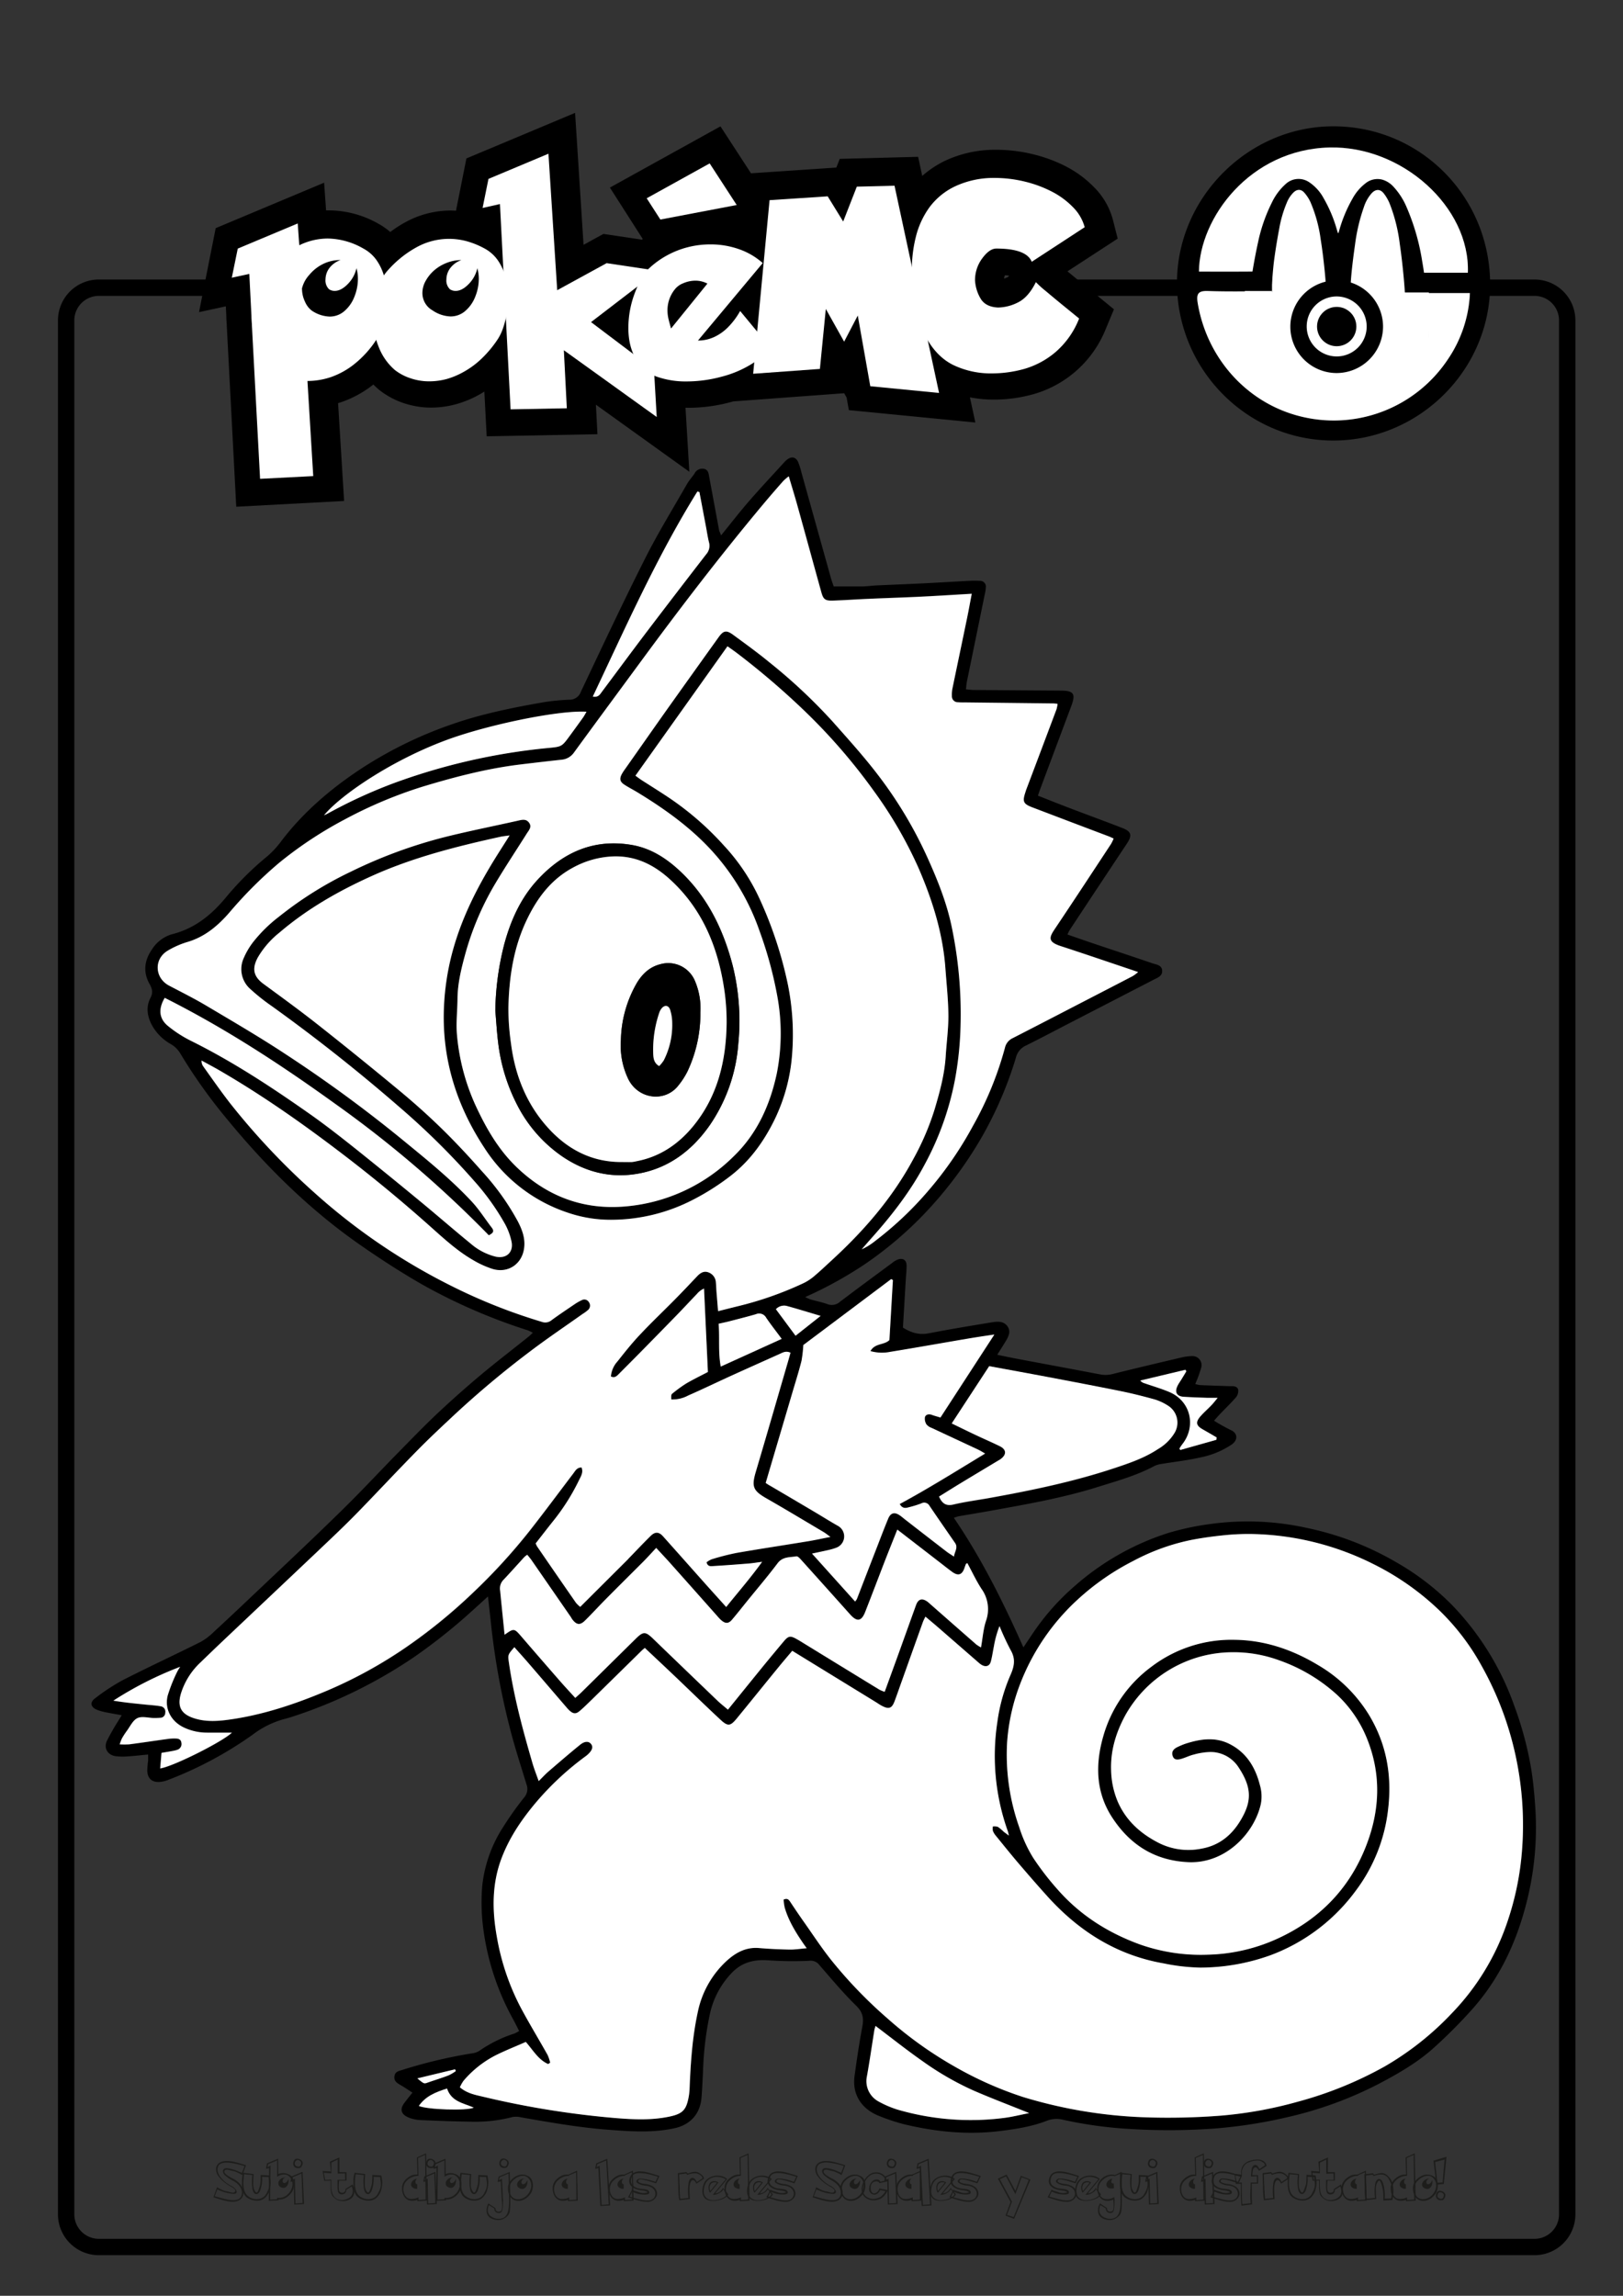 <svg id="Capa_1" data-name="Capa 1" xmlns="http://www.w3.org/2000/svg" viewBox="0 0 595.28 841.89"><rect x="0" y="0" width="595.28" height="841.89" fill="#333333" stroke="none"/><defs><style>.cls-1{fill:#fff;}.cls-2{fill:#1d1d1b;}.cls-3{fill:#d52d1e;}</style></defs><path d="M264.47,196.34c3.64-4.48,6.82-8.6,10.23-12.53,4.26-4.9,8.71-9.64,13.09-14.45a7.3,7.3,0,0,1,.87-.8c1.66-1.3,3.22-1,4.08.88a26.52,26.52,0,0,1,1.24,3.94q5.41,19.34,10.8,38.67c.29,1,.67,2,1,3,3.52,0,6.85,0,10.18,0,1.86,0,3.72-.28,5.59-.37,5.7-.27,11.4-.48,17.11-.76s11.19-.63,16.79-.92a35.32,35.32,0,0,1,3.85,0,2.12,2.12,0,0,1,2.27,2.47,14,14,0,0,1-.41,2.62q-3.26,15.92-6.52,31.83c-.17.84-.22,1.72-.36,2.86,1,.09,1.85.23,2.69.24q16,.13,32,.23c4.86,0,5.64,1.16,3.95,5.67q-5.76,15.35-11.49,30.69c-.24.63-.44,1.28-.74,2.17,3.93,1.54,7.74,3.07,11.57,4.53,6.44,2.45,12.91,4.82,19.33,7.3,3.42,1.32,3.75,2.71,1.7,5.79q-10.47,15.75-20.89,31.55a16.49,16.49,0,0,0-.88,1.75c3.49,1.2,6.79,2.37,10.12,3.49,7,2.35,14,4.65,21,7.05,1.49.52,3.61.63,3.62,2.87,0,1.89-1.74,2.44-3.13,3.16l-31.24,16.12c-5.25,2.71-10.46,5.48-15.76,8.1a6.55,6.55,0,0,0-3.52,4.37,139.85,139.85,0,0,1-12.73,29.49,148,148,0,0,1-18.29,25,136.57,136.57,0,0,1-24.71,21.46,147.19,147.19,0,0,1-21.56,11.84,19.87,19.87,0,0,0,1.94.86c2.08.6,4.21,1,6.25,1.74a4.46,4.46,0,0,0,4.57-.87c6.36-4.83,12.8-9.56,19.22-14.3a7,7,0,0,1,2.27-1.29c1.78-.46,2.92.4,2.94,2.25s-.22,3.92-.33,5.88c-.33,5.59-.66,11.18-1,16.93,2.87,1.79,5.83,2.79,9.4,2.1,7.62-1.48,15.29-2.74,22.95-4,2.16-.36,4.53-.64,6,1.44s.13,4.15-1,6c-.81,1.34-1.66,2.65-2.77,4.42,2.71.55,5.06,1.06,7.42,1.5,10.05,1.89,20.11,3.75,30.16,5.67a10.58,10.58,0,0,0,4.65-.09c8.41-2.1,16.84-4.09,25.28-6.07a18,18,0,0,1,3.79-.52,3.33,3.33,0,0,1,3.52,4.22,48.35,48.35,0,0,1-2.19,6,8.93,8.93,0,0,0,1.71.41c3.64.16,7.28.27,10.92.39l.89,0c1.06,0,2.15.34,2.25,1.48a3.84,3.84,0,0,1-.8,2.58c-1.88,2.15-3.94,4.14-5.92,6.2-.66.69-1.27,1.41-2.16,2.4a67,67,0,0,0,6.14,3.44c2.54,1.1,2.7,3.62.4,5.26a31.67,31.67,0,0,1-11.67,4.8c-4.69,1.06-9.5,1.59-14.24,2.38a8.19,8.19,0,0,0-2.51.74c-6.65,3.56-13.89,5.53-21,7.76-12.81,4-26,6.29-39.17,8.67-3.87.7-7.76,1.33-11.63,2a16.44,16.44,0,0,0-1.74.58c10.17,14.93,18.08,30.84,25.5,47.5,1.64-2.43,3-4.52,4.42-6.56a87.65,87.65,0,0,1,14.41-15.95,96,96,0,0,1,34.18-19.41,98.79,98.79,0,0,1,15.56-3.32,100,100,0,0,1,35.45,1.45,108.8,108.8,0,0,1,32.65,12.53,94.6,94.6,0,0,1,20.36,15.54,102,102,0,0,1,23,37.11,126.85,126.85,0,0,1,6.29,23.62c.74,4.75,1.16,9.57,1.47,14.37a111.08,111.08,0,0,1-3.71,35.93c-3.83,14.29-10.2,27.31-20.27,38.28a182.67,182.67,0,0,1-13.82,13.73c-5.93,5.21-12.8,9.14-19.79,12.81A140.2,140.2,0,0,1,472,776.43a176.54,176.54,0,0,1-26.51,4.12,231.6,231.6,0,0,1-30.72.18,151.23,151.23,0,0,1-25.11-3.46,9.59,9.59,0,0,0-5.76.46c-5.47,2.11-11.2,3-17,3.72-12,1.5-23.78.31-35.44-2.5a73.54,73.54,0,0,1-9-3c-5.38-2.07-10.16-6.91-9-14.88.82-5.94,1.69-11.89,2.81-17.78.59-3.11.25-5.36-2.24-7.78-4.78-4.67-9.08-9.84-13.48-14.89a4,4,0,0,0-3.72-1.59,129.94,129.94,0,0,1-15-.17c-5.22-.37-9.69.7-13.42,4.6a31.28,31.28,0,0,0-8,14.89,116.27,116.27,0,0,0-2.54,20.78c-.17,3.44-.3,6.88-.6,10.31-.52,5.85-4.2,9.76-9.85,11-8.12,1.76-16.23,1.16-24.4.55-10.72-.81-21.27-2.69-31.84-4.53a7.86,7.86,0,0,0-3.19-.13,54.15,54.15,0,0,1-15.19,1.71c-6.3-.1-12.6-.33-18.89-.61a12.62,12.62,0,0,1-4-.9c-2.1-.84-3.74-2.5-1.63-5.32.93-1.25,1.91-2.47,3-3.82-1.49-.95-2.85-1.91-4.3-2.74s-2.57-1.53-2.29-3.37c.25-1.62,1.64-1.84,2.83-2.21A178.68,178.68,0,0,1,173,753a6.67,6.67,0,0,0,2.77-.91,48.48,48.48,0,0,1,12.92-6.38,11.65,11.65,0,0,0,1.72-.93c-.79-1.53-1.5-3-2.29-4.45A93.29,93.29,0,0,1,177.36,708a72.77,72.77,0,0,1-.48-16.48,49.3,49.3,0,0,1,7.5-21.27,121.66,121.66,0,0,1,7.84-11.07,4.72,4.72,0,0,0,.89-4.83c-2.21-7.25-4.58-14.45-6.39-21.8a266.37,266.37,0,0,1-6.48-35.7c-.38-3.67-.81-7.34-1.27-11.41-2.08,1.89-3.87,3.54-5.68,5.16a207.24,207.24,0,0,1-21.24,16.94,176.47,176.47,0,0,1-44.64,21.93c-1.21.4-2.45.73-3.69,1.06a34.13,34.13,0,0,0-11.2,5.7,138.65,138.65,0,0,1-30.93,16.51,10.37,10.37,0,0,1-2.84.7c-3,.26-4.67-1.23-4.74-4.24a35.33,35.33,0,0,1,.32-3.53c0-.64,0-1.3,0-2.27-2.61.25-5,.53-7.43.68a22.5,22.5,0,0,1-4.42-.06c-2.94-.39-4.51-2.89-3.29-5.59A85.28,85.28,0,0,1,43.42,631c.33-.57.69-1.11,1.23-2-2-.38-3.71-.66-5.4-1a19.88,19.88,0,0,1-3.68-1c-2.35-1-2.72-2.7-.72-4.19a75,75,0,0,1,10.09-6.64c9.47-4.84,19.13-9.3,28.65-14.06a22.4,22.4,0,0,0,4.89-3.73c5.15-4.74,10.23-9.54,15.31-14.36,10.57-10,21.22-20,31.65-30.23,7.05-6.89,13.75-14.13,20.66-21.16,4.63-4.72,9.22-9.47,14-14,5.16-4.85,10.47-9.58,15.89-14.14,5.88-4.93,12-9.61,18-14.42.43-.34.81-.75,1.43-1.34a15.14,15.14,0,0,0-1.75-.86A207.83,207.83,0,0,1,155,471.12c-7.86-4.49-15.48-9.44-22.92-14.61-18.66-13-34.65-28.84-49-46.35a192.53,192.53,0,0,1-16.94-23.83,9.62,9.62,0,0,0-3.49-3.45,17.85,17.85,0,0,1-7.12-7.31c-1.58-3.17-2-6.45-.34-9.65,1-1.92.67-3.3-.36-5.14-2.4-4.24-1.89-8.57.85-12.53A13,13,0,0,1,63,342.62c8.32-2.07,14.54-7.07,19.88-13.55A111.21,111.21,0,0,1,98.17,313.9a33.93,33.93,0,0,0,5.16-5.67c7.83-10.21,17.41-18.49,28-25.6a150.54,150.54,0,0,1,34-16.88c11.2-3.95,22.76-6.27,34.4-8.29a78.94,78.94,0,0,1,9.1-.87,4.34,4.34,0,0,0,4.21-2.89c7.75-16.37,15.45-32.78,23.6-48.95,4.69-9.31,10.18-18.22,15.36-27.29.78-1.35,1.88-2.52,2.75-3.83a3.17,3.17,0,0,1,3.46-1.7c1.6.34,1.68,1.73,1.92,3l3.66,19.74C263.94,195,264.12,195.35,264.47,196.34Zm26.11,409c-1.81,2.15-3.6,4.21-5.33,6.33-5,6.1-9.94,12.23-14.92,18.33-2.45,3-3.35,3.18-6.15.57-5.7-5.3-11.26-10.75-16.9-16.11-3.56-3.39-7.16-6.75-10.8-10.18-.52.45-.9.74-1.24,1.08q-9.08,8.91-18.15,17.83c-1.47,1.45-2.94,2.9-4.51,4.23-1.37,1.16-2.31,1.07-3.64-.09a12.4,12.4,0,0,1-1.22-1.29c-4.63-5.37-9.23-10.76-13.86-16.12-1.71-2-3.47-3.93-5.23-5.91-2.43,2.83-2.38,2.82-2,5.66,1.82,12.6,5.14,24.86,8.7,37.06.6,2,1.39,4,2.22,6.39,1.35-1.34,2.33-2.44,3.44-3.4,3.88-3.33,7.77-6.66,11.72-9.9,1.58-1.3,3.23-1.34,4-.37s.53,2.35-1.07,3.83a7.32,7.32,0,0,1-.67.58,105.63,105.63,0,0,0-18.18,16.79c-5.12,6-9.59,12.49-12.54,19.91-3.88,9.76-3.81,19.77-2,29.88A87.72,87.72,0,0,0,191,736.1c3.14,5.9,6.63,11.62,9.9,17.45a14.69,14.69,0,0,1,.94,2.83l-.74.5c-3.63-1.59-5.55-5.12-8.2-8.11-3.56,1.56-7.12,3-10.56,4.65A38.42,38.42,0,0,0,170.06,763a13.12,13.12,0,0,0-1.35,2.41c2.63,2.22,5.58,2.77,8.42,3.43a327,327,0,0,0,49.19,7.89c6.4.5,12.77.77,19.11-.55,4.92-1,6.32-2.4,7.2-7.26A21.91,21.91,0,0,0,253,766c.34-9.44.91-18.84,3-28.13a35,35,0,0,1,10.28-18.53c3.39-3.17,7.24-5.42,12.19-5,3.72.31,7.46.49,11.2.56,2,0,4-.3,6.29-.49-.58-.81-.87-1.19-1.14-1.59-2.85-4.15-5.5-8.42-6.93-13.31a17.26,17.26,0,0,1-.4-2.94c1.44-.64,1.94.1,2.46.86,1.7,2.53,3.4,5.08,5.16,7.57,3.35,4.74,6.52,9.63,10.17,14.14a166.67,166.67,0,0,0,20.3,21A144.15,144.15,0,0,0,350.44,758a133.32,133.32,0,0,0,24.82,11,173.31,173.31,0,0,0,45.29,7.48,248.82,248.82,0,0,0,27.17-.62,150.57,150.57,0,0,0,28.43-5.15,139.13,139.13,0,0,0,31.67-12.86,108.31,108.31,0,0,0,24.68-19.53,88.88,88.88,0,0,0,20.39-33.53,106,106,0,0,0,5.37-26.24A119.82,119.82,0,0,0,557,649.7a118.47,118.47,0,0,0-13.55-38.81,85.53,85.53,0,0,0-15.75-20.58,97.41,97.41,0,0,0-23.85-16.7,103.47,103.47,0,0,0-44-11.06,86.26,86.26,0,0,0-10.29.38c-4.19.41-8.39,1-12.53,1.77a78.12,78.12,0,0,0-21.31,7.68,91.38,91.38,0,0,0-20.11,13.89,81.72,81.72,0,0,0-21.48,31.43A73.67,73.67,0,0,0,369.43,639a79.62,79.62,0,0,0,4.46,31.1A49.41,49.41,0,0,0,379,681.31a102.71,102.71,0,0,0,9,11.65c8.29,9.43,18.54,15.86,30.18,20.09a67.19,67.19,0,0,0,25,3.73,64.83,64.83,0,0,0,26-6.16c14.39-6.73,25.05-17.37,31.22-32.07,5.66-13.46,6.6-27.23,1-41a44.72,44.72,0,0,0-10.91-16,62,62,0,0,0-21.43-12.76,48.43,48.43,0,0,0-17.38-2.91,45.18,45.18,0,0,0-38.83,22.94c-3.42,6.28-5.54,12.91-5.3,20.26a31.26,31.26,0,0,0,2.48,11.69c3.08,7,8.45,11.73,15.18,15.12a24.15,24.15,0,0,0,15.51,2c6.39-1.13,11.05-4.87,14.34-10.42,4-6.68,4.28-11.7-.67-19.24A12.26,12.26,0,0,0,444,642.43a24.82,24.82,0,0,0-6.07.94c-1.53.36-3,1.09-4.47,1.54-1.9.57-2.82.26-3.26-.92q-.84-2.21,1.86-3.44a27.11,27.11,0,0,1,2.73-1.14c5.36-1.71,10.78-2.59,16.08,0,6.28,3.1,9.61,8.54,11.28,15.11a14.72,14.72,0,0,1,.35,7c-2.43,10.82-13.05,21.93-26.61,21.31-12.46-.56-21.54-6.47-28-16.51-5.93-9.18-6.15-19.34-3.2-29.6a47.83,47.83,0,0,1,17.67-25.55A48.54,48.54,0,0,1,453,601.3c11,.15,21.1,3.61,30.45,9.24a53.71,53.71,0,0,1,18.66,18.19c6.43,10.59,8.51,22.08,7.12,34.3a60.91,60.91,0,0,1-12,30.4A68.39,68.39,0,0,1,466,717a76.34,76.34,0,0,1-25.73,4.54A73,73,0,0,1,426.84,720c-17.3-3-31.29-11.87-42.91-24.76-3.63-4-7.17-8.11-10.69-12.23-2.74-3.22-5.39-6.53-8.06-9.81a6.29,6.29,0,0,1-1.07-1.76,4.7,4.7,0,0,1,0-1.63,4.4,4.4,0,0,1,1.84.15,18.17,18.17,0,0,1,2.25,1.89c.46.37,1,.7,1.79,1.32-.22-.9-.29-1.27-.41-1.63a82.12,82.12,0,0,1-3.85-39.86,64.75,64.75,0,0,1,4.78-17.29c1.42-3.13,2-6,.16-9.16a95.78,95.78,0,0,1-4.13-8.89,38,38,0,0,0-2.07,7.52c-.37,1.83-.6,3.7-1.11,5.49s-1.76,2.08-3.23,1.3a6.33,6.33,0,0,1-1.19-.86L344.7,597.31c-1.68-1.46-3.4-2.89-5.26-4.47a19.52,19.52,0,0,0-.9,1.86q-3.9,10.84-7.75,21.69c-.9,2.5-1.76,5-2.69,7.5s-2.08,3-4.54,1.71c-.79-.41-1.52-.92-2.27-1.39ZM259.64,503.12c-.47-10.32-.95-20.49-1.42-30.66a7.15,7.15,0,0,0-2.58,1.94c-2.51,2.64-5,5.31-7.54,7.92q-6.71,6.89-13.44,13.73c-2.62,2.66-5.26,5.29-7.89,7.94-.72.71-1.46,1.32-2.7.69a9.28,9.28,0,0,1,2.41-5.51c2.68-3.4,5.4-6.79,8.37-9.94,4.11-4.38,8.48-8.51,12.7-12.79,2.77-2.8,5.48-5.68,8.19-8.54,1.09-1.14,2.36-2,3.93-1.44a4.13,4.13,0,0,1,2.9,3.75c.11,1.18.14,2.36.23,3.54.18,2.24.37,4.47.57,7,2.58-.65,4.94-1.25,7.31-1.83a126.92,126.92,0,0,0,23.69-8.19,18.37,18.37,0,0,0,4-2.5c2.34-1.95,4.55-4.06,6.8-6.13C317,451.27,327.36,439.27,335,425a96.8,96.8,0,0,0,7.75-18.17c1.88-6.34,3.63-12.68,4.07-19.32.33-5,1.06-10,1-15,0-5.79-.67-11.58-1.09-17.37-.92-12.83-4.71-24.92-9.76-36.63A154.91,154.91,0,0,0,320.46,290a212.6,212.6,0,0,0-25.73-29.62,285.89,285.89,0,0,0-24-20.54c-1.22-.94-2.49-1.8-3.92-2.83-11.31,15.91-22.48,31.6-33.76,47.45,1,.7,1.57,1.17,2.21,1.58,3.31,2.14,6.67,4.21,9.94,6.4A108.75,108.75,0,0,1,265.46,310a73.9,73.9,0,0,1,13.14,19.53A147.23,147.23,0,0,1,289,361.13a93.12,93.12,0,0,1,1.49,26.12,65.72,65.72,0,0,1-6.47,23.49c-3.87,7.86-8.9,14.85-15.88,20.31a88.86,88.86,0,0,1-13.91,8.87,65.48,65.48,0,0,1-30.09,7.37,48.43,48.43,0,0,1-15.67-2.54A58,58,0,0,1,177.76,421c-10.47-15.89-15.85-33.27-14.85-52.46a93.41,93.41,0,0,1,2.42-16.9c2.85-11.9,7.95-22.84,14.15-33.3,2.29-3.87,4.77-7.64,7.48-12-1.53.22-2.56.32-3.57.54-16.06,3.53-32,7.55-47,14.35-12.18,5.49-23.7,12.06-33.88,20.77a32.66,32.66,0,0,0-7.91,9.11c-2.2,4.08-1.62,7,2.1,9.69,6.66,4.92,13.38,9.76,19.87,14.88q15.3,12.07,30.3,24.52c5.29,4.4,10.44,9,15.36,13.83s9.89,10.15,14.58,15.46A91.55,91.55,0,0,1,190,448c1.5,2.91,2.65,5.94,2.31,9.33-.58,6-5.75,9.76-11.56,8.06a34.56,34.56,0,0,1-7.23-3.28c-5.25-3-9.72-7-14.21-11q-15.06-13.5-31.07-25.9c-15.62-12-31.66-23.43-48.78-33.26-1.81-1.05-3.67-2-5.5-3a3.33,3.33,0,0,0,.6,2.11c3.27,4.54,6.45,9.16,9.89,13.58a259.53,259.53,0,0,0,31,32.86,225.94,225.94,0,0,0,49.63,33.84,204.49,204.49,0,0,0,33.72,13.44,3.58,3.58,0,0,0,3.51-.61c2.86-2.1,5.81-4.07,8.75-6.05a17.55,17.55,0,0,1,2.32-1.29,1.92,1.92,0,0,1,2.61.67,2.14,2.14,0,0,1-.32,2.95,13.24,13.24,0,0,1-1.9,1.39c-6.43,4.56-13,9-19.26,13.73a353,353,0,0,0-27.43,22.92c-4.68,4.37-9.37,8.74-13.86,13.3-7,7.09-13.77,14.35-20.68,21.5q-4.32,4.46-8.79,8.75c-5.4,5.18-10.85,10.31-16.29,15.46l-14.81,14c-6.36,6-12.78,12-19.06,18.14a26.14,26.14,0,0,0-7.27,11.67c-1.13,4.08-.26,7,4.32,8.63,4.3,1.56,8.78,1.33,13.14.74,12.57-1.71,24.53-5.73,36.16-10.64a165.5,165.5,0,0,0,29.47-16.17,197.56,197.56,0,0,0,24-19.6,214.72,214.72,0,0,0,20.94-22.87c5.43-6.88,10.62-14,15.93-20.92.75-1,1.31-2.25,3.05-2.24.75,1.82-.25,3.28-.94,4.71a78,78,0,0,1-9.28,14.72c-2.26,2.82-4.46,5.69-6.6,8.42a9.7,9.7,0,0,0,.52,1.11q7.11,10.33,14.26,20.67a10.4,10.4,0,0,0,1.56,1.49L230.17,572c.21-.21.39-.44.6-.65,2.61-2.69,5.18-5.42,7.85-8.05,1.65-1.63,3-1.58,4.55.09,5.13,5.72,10.21,11.47,15.32,17.2,2.55,2.86,5.12,5.69,7.87,8.75,4.4-5.48,8.86-10.6,13.18-16.57-2.08.27-3.53.52-5,.63-4.32.35-8.63.67-12.95.93-.92.06-2,.24-2.44-1.39a8.35,8.35,0,0,1,1.87-1.1,90.89,90.89,0,0,1,9.15-2.34c8.72-1.52,17.47-2.83,26.21-4.27,2.55-.42,5.09-1,8.22-1.59-1.2-.86-1.79-1.36-2.45-1.75-7-4.11-13.88-8.27-20.88-12.3-5.12-3-5.71-4.36-4-10,4-13.39,7.84-26.81,11.75-40.21.32-1.1.62-2.19.93-3.29-1.68-.78-2.8-.08-3.95.44-5.93,2.66-11.87,5.3-17.78,8-5.29,2.41-10.51,4.94-15.83,7.27a11.92,11.92,0,0,1-6.19,1.42c0-1.75-.06-1.8.67-2.36a50,50,0,0,1,4.78-3.46C254.17,505.87,256.83,504.6,259.64,503.12ZM60.42,365.92c-2.45,4.07-2.11,7.71,1.3,10.45a45,45,0,0,0,8.15,5.27c15.6,7.72,30.06,17.29,44.25,27.26,5.71,4,11.21,8.36,16.67,12.71q11.78,9.38,23.36,19c6.23,5.13,12.31,10.44,18.56,15.54a21.93,21.93,0,0,0,9.1,4.72c4,.86,6.67-1.69,5.77-5.68a23.86,23.86,0,0,0-2.23-6.06A89,89,0,0,0,173.86,433a275.32,275.32,0,0,0-27.33-27Q124,386.48,99.75,369a73.87,73.87,0,0,1-7.86-6.23,9.71,9.71,0,0,1-2.54-11.36,27.26,27.26,0,0,1,3.41-5.85,53.25,53.25,0,0,1,9.66-9.49,135.26,135.26,0,0,1,26.23-16.41A177.3,177.3,0,0,1,163,307c8.86-2.24,17.85-4,26.78-6,1.56-.35,3.14-.93,4.3.7s-.1,2.79-.86,4c-3.83,6.09-7.82,12.09-11.5,18.26a105.05,105.05,0,0,0-11.07,26c-1.46,5.32-2.76,10.67-2.82,16.25,0,4.51-.61,9.08-.17,13.54a78.9,78.9,0,0,0,6.9,25.85c3.86,8.24,8.35,16,15,22.45,11.26,10.81,24.72,15.76,40.1,14.34a64,64,0,0,0,39.65-18.54c8.5-8.31,13.19-18.78,15.64-30.26a75.66,75.66,0,0,0,.08-28.77,145,145,0,0,0-6.42-23.31A84.79,84.79,0,0,0,258.23,309c-7.31-7.26-15.7-13.14-24.48-18.48-1.59-1-3.27-1.81-4.83-2.84s-1.79-2.11-.92-3.78a18.62,18.62,0,0,1,1.3-2c5.22-7.41,10.41-14.84,15.65-22.23q9.24-13,18.57-26c1.79-2.5,2.88-2.72,5.35-.91,4.45,3.26,8.93,6.49,13.19,10a200.78,200.78,0,0,1,23.28,21.79c5.74,6.48,11.58,12.92,16.81,19.8a154.38,154.38,0,0,1,18,30.12c3.64,8.08,7,16.32,8.81,25a156.36,156.36,0,0,1,3.3,37.51,124.13,124.13,0,0,1-2.05,19.06,107.43,107.43,0,0,1-11.1,31c-5.27,9.9-12.09,18.64-19.52,27-1.21,1.35-2.38,2.72-3.57,4.08a22.65,22.65,0,0,0,4.95-3.08,125.71,125.71,0,0,0,19.53-18.42,134.33,134.33,0,0,0,16.39-23.8,124.56,124.56,0,0,0,11.72-28.61,5.1,5.1,0,0,1,2.81-3.53c9.3-4.76,18.57-9.58,27.84-14.37,5.43-2.81,10.86-5.6,16.27-8.43a16.07,16.07,0,0,0,1.93-1.45l-2.92-1c-8.49-2.85-17-5.76-25.49-8.53-4.93-1.6-4.16-3.28-2.13-6.3,6.92-10.31,13.73-20.7,20.56-31.08a14.55,14.55,0,0,0,1-2.06c-.8-.35-1.32-.62-1.86-.82q-14-5.29-27.89-10.58c-3.4-1.29-3.76-2.12-2.61-5.58.09-.29.17-.57.27-.85q5.58-14.78,11.14-29.57a12.5,12.5,0,0,0,.39-2c-.72-.06-1.2-.13-1.68-.14L354,257.52a26.18,26.18,0,0,1-2.66-.06,2.18,2.18,0,0,1-2.19-2.32,12.27,12.27,0,0,1,.13-2.35c1.81-8.77,3.66-17.53,5.47-26.31.58-2.83,1.09-5.68,1.69-8.8-6.53.38-12.6.77-18.68,1.07-6.39.31-12.78.5-19.17.79-4.33.19-8.64.5-13,.64-2.88.1-3.57-.41-4.3-3-2.93-10.52-5.79-21.05-8.72-31.57-1-3.56-2.09-7.09-3.24-11a18.36,18.36,0,0,0-2,1.69c-2.41,2.73-4.8,5.48-7.14,8.27-15.71,18.72-30.57,38.1-45,57.79-8.22,11.18-16.48,22.35-24.66,33.57a6.21,6.21,0,0,1-4.67,2.65q-7.62.84-15.22,1.76c-12.17,1.49-24,4.58-35.67,8.12a162.24,162.24,0,0,0-28.51,12,145.37,145.37,0,0,0-24.1,15.94A155.39,155.39,0,0,0,84,334.8c-4.14,4.72-8.8,8.67-15,10.56a32.26,32.26,0,0,0-7.53,3.32c-5.06,3.12-4.64,10,.59,12.75,4.62,2.44,9.3,4.76,13.77,7.42,9.82,5.84,19.71,11.59,29.23,17.89a501.85,501.85,0,0,1,41.74,30.5C155.84,424.68,165,432,173,440.59c2.73,2.93,4.89,6.4,7.35,9.59,1.09,1.42.31,2.06-1.09,2.78a412.59,412.59,0,0,0-56.06-48C103.24,390.57,82.67,377.1,60.42,365.92Zm268.69,195c-1.44,3.63-2.79,7-4.1,10.39-2.56,6.6-5.06,13.23-7.65,19.82-1.37,3.48-3,3.71-5.5,1q-9.06-10.12-18.15-20.23c-.44-.48-1.14-1.2-1.6-1.12-2.43.41-5,.06-6.9,2.54-3.55,4.72-7.39,9.22-11.11,13.81-1.86,2.3-3.68,4.62-5.59,6.87-1.23,1.46-2.35,1.52-3.8.34a11.44,11.44,0,0,1-1.26-1.25q-8.83-9.93-17.66-19.86c-1.61-1.81-3.27-3.56-5.1-5.54-1.76,1.88-3.19,3.48-4.7,5-4.65,4.68-9.35,9.33-14,14-2.5,2.52-4.88,5.16-7.41,7.64-1.84,1.8-3.09,1.62-4.64-.4-.24-.31-.41-.67-.63-1L195,572.23c-.48-.69-1-1.33-1.63-2.06a9.09,9.09,0,0,0-1.09.87c-2.59,2.83-5.14,5.7-7.77,8.48a4.51,4.51,0,0,0-1.08,3.82c.52,5.36,1.08,10.72,1.63,16.16,3.46-2.43,3.5-2.42,6.23.74q6.94,8,13.93,16.06c1.85,2.12,3.78,4.18,5.77,6.37.91-.84,1.58-1.41,2.2-2l20-19.73c2.75-2.71,3.54-2.69,6.32,0q11.82,11.4,23.66,22.76c1.18,1.13,2.49,2.14,3.81,3.28,4.59-5.67,9-11.18,13.51-16.67q3.45-4.23,7-8.42c1.7-2,2.42-2.11,4.8-.74.25.15.52.28.77.43q14.73,9,29.46,18.05a14.74,14.74,0,0,0,1.95.81c1.88-5.18,3.71-10.17,5.51-15.16,2-5.56,3.94-11.13,6-16.68.82-2.22,2.2-2.6,4.1-1.28.32.23.61.5.91.76q8.53,7.5,17.09,15a16.13,16.13,0,0,0,1.72,1.08c.62-3.46.86-6.74,1.84-9.77A12.76,12.76,0,0,0,360,582.68c-2-3-3.48-6.3-5.2-9.46-.35.19-.48.21-.51.28-.19.45-.36.91-.51,1.37-.87,2.67-2.34,3.18-4.59,1.53-1.67-1.22-3.28-2.52-4.92-3.78Zm-48.27-17.1c.65.44,1.11.79,1.6,1.08q8.15,4.8,16.29,9.6c2.89,1.7,5.71,3.5,8.63,5.14a4.42,4.42,0,0,1-.54,8,20.54,20.54,0,0,1-2.8.84c-1.85.43-3.72.81-6.16,1.34l15.8,17.57a7,7,0,0,0,.66-.93q3.74-9.65,7.47-19.3c1.31-3.39,2.61-6.8,4-10.16.88-2.13,2.3-2.52,4.18-1.26.74.5,1.4,1.09,2.1,1.63q7.59,5.88,15.19,11.76c.75.57,1.57,1,2.66,1.78.26-1.93,1.58-3.31.39-5-3.14-4.54-6.28-9.07-9.38-13.64a2.19,2.19,0,0,0-3-.85,39.38,39.38,0,0,1-4.52,1.4c-1.1.29-2.32.67-3.39-1.18,10.62-5.75,20.79-12.12,31.33-18.51-1.09-.62-1.75-1.05-2.45-1.38-5.7-2.67-11.42-5.32-17.12-8a4.46,4.46,0,0,1-1.93-1.28,3.88,3.88,0,0,1-.59-2.65c.28-1,1.36-1.27,2.46-.91s2,.6,3.25,1l19.76-30.42c-3.76.58-6.86,1-9.95,1.54-9.42,1.6-18.81,3.28-28.23,4.81a15.43,15.43,0,0,1-7.26-.28c1.64-3,5-2.14,6.95-4.05.43-7.27.85-14.65,1.28-22l-.63-.35-32.22,24.18a49.29,49.29,0,0,1-.67,5.83c-.83,3.34-1.88,6.63-2.85,9.93C287.73,520.5,284.32,532,280.84,543.81Zm63.58,5c1.16,2.66,2.69,3.58,5.46,2.93,4.4-1,8.9-1.6,13.35-2.41,15.31-2.77,30.52-5.92,45.32-10.83,5.62-1.86,11.23-3.75,16.2-7.06a17.23,17.23,0,0,0,6.07-5.93,7.34,7.34,0,0,0-2.54-10.06,19.09,19.09,0,0,0-4.81-2.22c-4.06-1.14-8.16-2.18-12.29-3-9.06-1.84-18.15-3.55-27.24-5.28-6.94-1.31-13.9-2.57-21.12-3.9l-13.74,21c3.12,1.51,5.94,2.9,8.78,4.24s5.93,2.67,8.84,4.1c2.48,1.22,2.56,3.09.31,4.74a11.27,11.27,0,0,1-1,.61c-4.56,2.75-9.12,5.47-13.67,8.23C349.66,545.52,347,547.19,344.42,548.8Zm33.07,226.09c-7.34-3-14-5.49-20.57-8.34a107.87,107.87,0,0,1-18.63-10.76c-5.81-4.06-11.37-8.49-17.21-12.89-.19.68-.35,1.13-.43,1.6-.9,5.62-1.68,11.26-2.71,16.86a8.47,8.47,0,0,0,4.24,9.24,36.91,36.91,0,0,0,7,3,95.9,95.9,0,0,0,39.4,3C371.38,776.25,374.1,775.56,377.49,774.89ZM215.11,261c-10.13-.65-36.38,4.77-51.62,10.45-19.88,7.41-38.34,19.91-44.67,27.51.65-.3,1-.44,1.3-.61a182.8,182.8,0,0,1,24.08-11.1,226.88,226.88,0,0,1,57.07-13c4.82-.47,4.82-.49,7.81-4.58q2.35-3.21,4.68-6.45C214.2,262.65,214.55,262,215.11,261Zm2.32-5.59c2.07.42,2.66-.85,3.4-1.83,5.31-7.09,10.57-14.24,15.92-21.3q11.07-14.58,22.29-29.07a4.67,4.67,0,0,0,1-4.36c-.48-1.9-.75-3.86-1.12-5.79q-1.19-6.32-2.39-12.63l-.74-.21C240.93,204.13,229.56,229.81,217.43,255.43ZM66.09,611.23a131.47,131.47,0,0,0-24.5,12.43c4.16.7,8.25,1.09,12.33,1.5,1.66.16,3.33.27,5,.56a2,2,0,0,1,1.71,2.37A1.85,1.85,0,0,1,58.7,630c-.79,0-1.58.07-2.36.07-2,0-4.37-.72-6,.07s-2.65,3.06-3.88,4.71a27,27,0,0,0-1.76,2.73,17.47,17.47,0,0,0-.82,2.15,30.74,30.74,0,0,0,3.5,0c4.77-.64,9.52-1.37,14.29-2a15.94,15.94,0,0,1,2.93-.13c.93,0,1.75.36,1.9,1.47a2.22,2.22,0,0,1-1.38,2.64,10.26,10.26,0,0,1-2,.49c-1.23.24-2.47.44-3.9.68-.17,2-.33,3.82-.49,5.7,4.74-.69,22.71-9.7,26.32-13.12H76a19.91,19.91,0,0,1-8.3-1.78c-4.77-2.13-7.41-6.81-6.19-11.76a58.18,58.18,0,0,1,3.32-8.44A17.52,17.52,0,0,1,66.09,611.23Zm197.49-125.8c.43,5.42-.21,10.41.81,15.71L286.74,491c-2-2.76-4-5.21-5.71-7.79a2.91,2.91,0,0,0-3.76-1.25c-3.19.92-6.42,1.73-9.65,2.57C266.32,484.84,265,485.11,263.58,485.43ZM446.12,528l.1-.87c-1.76-1-3.52-2-5.27-3.06-2.2-1.28-2.5-2.53-.85-4.49,1.27-1.5,2.78-2.79,4.14-4.21.7-.72,1.3-1.53,2.34-2.77-1.69,0-2.66,0-3.63,0-2.95-.11-5.9-.19-8.84-.39-2.57-.17-3.39-1.73-2.21-4.08.4-.78.92-1.51,1.38-2.26.61-1,1.22-2,1.82-3l-.34-.56-16.56,3.95a3.05,3.05,0,0,0,1.56,1c3.06,1.07,6.2,2,9.16,3.23,7.95,3.43,9.83,12.72,4.63,19.21a17.2,17.2,0,0,0-1,1.53l.33.49ZM291.79,489.83l9.2-7.28c-4.52-1.34-8.51-2.59-12.55-3.68a4.11,4.11,0,0,0-3.86,1.23ZM153.62,772.26c3,1.38,17.72,1.84,20.15.65-3.72-1.68-8.21-2.17-9.8-7C159.88,767.16,156.14,768.63,153.62,772.26Zm-.54-10.1c2.47,2.06,2.45,2,3.77,1.55,2.57-.91,5.18-1.71,7.74-2.68a16.13,16.13,0,0,0,2.6-1.56l-.28-.64Z"/><path class="cls-1" d="M290.58,605.37l30.71,18.84c.75.47,1.48,1,2.27,1.39,2.46,1.27,3.57.87,4.54-1.71s1.79-5,2.69-7.5q3.87-10.85,7.75-21.69a19.52,19.52,0,0,1,.9-1.86c1.86,1.58,3.58,3,5.26,4.47L359,609.75a6.33,6.33,0,0,0,1.19.86c1.47.78,2.78.34,3.23-1.3s.74-3.66,1.11-5.49a38,38,0,0,1,2.07-7.52,95.78,95.78,0,0,0,4.13,8.89c1.86,3.21,1.26,6-.16,9.16a64.75,64.75,0,0,0-4.78,17.29,82.12,82.12,0,0,0,3.85,39.86c.12.36.19.73.41,1.63-.84-.62-1.33-1-1.79-1.32a18.17,18.17,0,0,0-2.25-1.89,4.4,4.4,0,0,0-1.84-.15,4.7,4.7,0,0,0,0,1.63,6.29,6.29,0,0,0,1.07,1.76c2.67,3.28,5.32,6.59,8.06,9.81,3.52,4.12,7.06,8.21,10.69,12.23C395.55,708.09,409.54,717,426.84,720a73,73,0,0,0,13.45,1.54A76.34,76.34,0,0,0,466,717a68.39,68.39,0,0,0,31.17-23.53,60.91,60.91,0,0,0,12-30.4c1.39-12.22-.69-23.71-7.12-34.3a53.71,53.71,0,0,0-18.66-18.19c-9.35-5.63-19.45-9.09-30.45-9.24a48.54,48.54,0,0,0-30.64,9.88,47.83,47.83,0,0,0-17.67,25.55c-2.95,10.26-2.73,20.42,3.2,29.6,6.49,10,15.57,15.95,28,16.51,13.56.62,24.18-10.49,26.61-21.31a14.72,14.72,0,0,0-.35-7c-1.67-6.57-5-12-11.28-15.11-5.3-2.61-10.72-1.73-16.08,0a27.11,27.11,0,0,0-2.73,1.14q-2.7,1.23-1.86,3.44c.44,1.18,1.36,1.49,3.26.92,1.51-.45,2.94-1.18,4.47-1.54a24.82,24.82,0,0,1,6.07-.94,12.26,12.26,0,0,1,10.43,5.77c4.95,7.54,4.65,12.56.67,19.24-3.29,5.55-7.95,9.29-14.34,10.42a24.15,24.15,0,0,1-15.51-2c-6.73-3.39-12.1-8.15-15.18-15.12a31.26,31.26,0,0,1-2.48-11.69c-.24-7.35,1.88-14,5.3-20.26a45.18,45.18,0,0,1,38.83-22.94,48.43,48.43,0,0,1,17.38,2.91,62,62,0,0,1,21.43,12.76,44.72,44.72,0,0,1,10.91,16c5.57,13.82,4.63,27.59-1,41-6.17,14.7-16.83,25.34-31.22,32.07a64.83,64.83,0,0,1-26,6.16,67.19,67.19,0,0,1-25-3.73c-11.64-4.23-21.89-10.66-30.18-20.09a102.71,102.71,0,0,1-9-11.65,49.41,49.41,0,0,1-5.14-11.25,79.62,79.62,0,0,1-4.46-31.1,73.67,73.67,0,0,1,4.71-21.26,81.72,81.72,0,0,1,21.48-31.43,91.38,91.38,0,0,1,20.11-13.89A78.12,78.12,0,0,1,437,564.7c4.14-.8,8.34-1.36,12.53-1.77a86.26,86.26,0,0,1,10.29-.38,103.47,103.47,0,0,1,44,11.06,97.41,97.41,0,0,1,23.85,16.7,85.53,85.53,0,0,1,15.75,20.58A118.47,118.47,0,0,1,557,649.7a119.82,119.82,0,0,1,1.24,28.82,106,106,0,0,1-5.37,26.24,88.88,88.88,0,0,1-20.39,33.53,108.31,108.31,0,0,1-24.68,19.53,139.13,139.13,0,0,1-31.67,12.86,150.57,150.57,0,0,1-28.43,5.15,248.82,248.82,0,0,1-27.17.62A173.31,173.31,0,0,1,375.26,769a133.32,133.32,0,0,1-24.82-11,144.15,144.15,0,0,1-24.95-17.83,166.67,166.67,0,0,1-20.3-21c-3.65-4.51-6.82-9.4-10.17-14.14-1.76-2.49-3.46-5-5.16-7.57-.52-.76-1-1.5-2.46-.86a17.26,17.26,0,0,0,.4,2.94c1.43,4.89,4.08,9.16,6.93,13.31.27.4.56.78,1.14,1.59-2.33.19-4.32.53-6.29.49-3.74-.07-7.48-.25-11.2-.56-4.95-.42-8.8,1.83-12.19,5a35,35,0,0,0-10.28,18.53c-2,9.29-2.62,18.69-3,28.13a21.91,21.91,0,0,1-.32,2.92c-.88,4.86-2.28,6.24-7.2,7.26-6.34,1.32-12.71,1.05-19.11.55a327,327,0,0,1-49.19-7.89c-2.84-.66-5.79-1.21-8.42-3.43a13.12,13.12,0,0,1,1.35-2.41,38.42,38.42,0,0,1,12.27-9.58c3.44-1.67,7-3.09,10.56-4.65,2.65,3,4.57,6.52,8.2,8.11l.74-.5a14.69,14.69,0,0,0-.94-2.83c-3.27-5.83-6.76-11.55-9.9-17.45a87.72,87.72,0,0,1-8.67-25.63c-1.85-10.11-1.92-20.12,2-29.88,2.95-7.42,7.42-13.87,12.54-19.91A105.63,105.63,0,0,1,215,643.89a7.32,7.32,0,0,0,.67-.58c1.6-1.48,2-2.73,1.07-3.83s-2.42-.93-4,.37c-4,3.24-7.84,6.57-11.72,9.9-1.11,1-2.09,2.06-3.44,3.4-.83-2.37-1.62-4.35-2.22-6.39-3.56-12.2-6.88-24.46-8.7-37.06-.41-2.84-.46-2.83,2-5.66,1.76,2,3.52,3.92,5.23,5.91,4.63,5.36,9.23,10.75,13.86,16.12a12.4,12.4,0,0,0,1.22,1.29c1.33,1.16,2.27,1.25,3.64.09,1.57-1.33,3-2.78,4.51-4.23q9.09-8.9,18.15-17.83c.34-.34.72-.63,1.24-1.08,3.64,3.43,7.24,6.79,10.8,10.18,5.64,5.36,11.2,10.81,16.9,16.11,2.8,2.61,3.7,2.44,6.15-.57,5-6.1,9.93-12.23,14.92-18.33C287,609.58,288.77,607.52,290.58,605.37Z"/><path class="cls-1" d="M259.64,503.12c-2.81,1.48-5.47,2.75-8,4.24a50,50,0,0,0-4.78,3.46c-.73.56-.69.61-.67,2.36a11.92,11.92,0,0,0,6.19-1.42c5.32-2.33,10.54-4.86,15.83-7.27,5.91-2.69,11.85-5.33,17.78-8,1.15-.52,2.27-1.22,3.95-.44-.31,1.1-.61,2.19-.93,3.29-3.91,13.4-7.77,26.82-11.75,40.21-1.69,5.68-1.1,7.09,4,10,7,4,13.93,8.19,20.88,12.3.66.39,1.25.89,2.45,1.75-3.13.61-5.67,1.17-8.22,1.59-8.74,1.44-17.49,2.75-26.21,4.27a90.89,90.89,0,0,0-9.15,2.34,8.35,8.35,0,0,0-1.87,1.1c.41,1.63,1.52,1.45,2.44,1.39,4.32-.26,8.63-.58,12.95-.93,1.46-.11,2.91-.36,5-.63-4.32,6-8.78,11.09-13.18,16.57-2.75-3.06-5.32-5.89-7.87-8.75-5.11-5.73-10.19-11.48-15.32-17.2-1.5-1.67-2.9-1.72-4.55-.09-2.67,2.63-5.24,5.36-7.85,8.05-.21.21-.39.44-.6.65l-17.35,17.28a10.4,10.4,0,0,1-1.56-1.49q-7.17-10.32-14.26-20.67a9.7,9.7,0,0,1-.52-1.11c2.14-2.73,4.34-5.6,6.6-8.42a78,78,0,0,0,9.28-14.72c.69-1.43,1.69-2.89.94-4.71-1.74,0-2.3,1.26-3.05,2.24-5.31,7-10.5,14-15.93,20.92a214.72,214.72,0,0,1-20.94,22.87,197.56,197.56,0,0,1-24,19.6A165.5,165.5,0,0,1,119.91,620c-11.63,4.91-23.59,8.93-36.16,10.64-4.36.59-8.84.82-13.14-.74-4.58-1.66-5.45-4.55-4.32-8.63a26.14,26.14,0,0,1,7.27-11.67c6.28-6.12,12.7-12.1,19.06-18.14l14.81-14c5.44-5.15,10.89-10.28,16.29-15.46q4.47-4.29,8.79-8.75c6.91-7.15,13.7-14.41,20.68-21.5,4.49-4.56,9.18-8.93,13.86-13.3a353,353,0,0,1,27.43-22.92c6.28-4.76,12.83-9.17,19.26-13.73a13.24,13.24,0,0,0,1.9-1.39,2.14,2.14,0,0,0,.32-2.95,1.92,1.92,0,0,0-2.61-.67,17.55,17.55,0,0,0-2.32,1.29c-2.94,2-5.89,3.95-8.75,6.05a3.58,3.58,0,0,1-3.51.61,204.49,204.49,0,0,1-33.72-13.44,225.94,225.94,0,0,1-49.63-33.84,259.53,259.53,0,0,1-31-32.86c-3.44-4.42-6.62-9-9.89-13.58a3.33,3.33,0,0,1-.6-2.11c1.83,1,3.69,2,5.5,3,17.12,9.83,33.16,21.22,48.78,33.26q16,12.36,31.07,25.9c4.49,4,9,8,14.21,11a34.56,34.56,0,0,0,7.23,3.28c5.81,1.7,11-2,11.56-8.06.34-3.39-.81-6.42-2.31-9.33a91.55,91.55,0,0,0-13.21-18.45c-4.69-5.31-9.52-10.51-14.58-15.46s-10.07-9.43-15.36-13.83q-15-12.45-30.3-24.52c-6.49-5.12-13.21-10-19.87-14.88-3.72-2.74-4.3-5.61-2.1-9.69a32.66,32.66,0,0,1,7.91-9.11c10.18-8.71,21.7-15.28,33.88-20.77,15.07-6.8,31-10.82,47-14.35,1-.22,2-.32,3.57-.54-2.71,4.32-5.19,8.09-7.48,12-6.2,10.46-11.3,21.4-14.15,33.3a93.41,93.41,0,0,0-2.42,16.9c-1,19.19,4.38,36.57,14.85,52.46a58,58,0,0,0,30.75,23.75,48.43,48.43,0,0,0,15.67,2.54,65.48,65.48,0,0,0,30.09-7.37,88.86,88.86,0,0,0,13.91-8.87c7-5.46,12-12.45,15.88-20.31a65.72,65.72,0,0,0,6.47-23.49A93.12,93.12,0,0,0,289,361.13a147.23,147.23,0,0,0-10.44-31.61A73.9,73.9,0,0,0,265.46,310a108.75,108.75,0,0,0-20.25-17.57c-3.27-2.19-6.63-4.26-9.94-6.4-.64-.41-1.24-.88-2.21-1.58,11.28-15.85,22.45-31.54,33.76-47.45,1.43,1,2.7,1.89,3.92,2.83a285.89,285.89,0,0,1,24,20.54A212.6,212.6,0,0,1,320.46,290,154.91,154.91,0,0,1,337,318.55c5.05,11.71,8.84,23.8,9.76,36.63.42,5.79,1.06,11.58,1.09,17.37,0,5-.7,10-1,15-.44,6.64-2.19,13-4.07,19.32A96.8,96.8,0,0,1,335,425c-7.64,14.23-18.05,26.23-29.87,37.09-2.25,2.07-4.46,4.18-6.8,6.13a18.37,18.37,0,0,1-4,2.5A126.92,126.92,0,0,1,270.68,479c-2.37.58-4.73,1.18-7.31,1.83-.2-2.56-.39-4.79-.57-7-.09-1.18-.12-2.36-.23-3.54a4.13,4.13,0,0,0-2.9-3.75c-1.57-.53-2.84.3-3.93,1.44-2.71,2.86-5.42,5.74-8.19,8.54-4.22,4.28-8.59,8.41-12.7,12.79-3,3.15-5.69,6.54-8.37,9.94a9.28,9.28,0,0,0-2.41,5.51c1.24.63,2,0,2.7-.69,2.63-2.65,5.27-5.28,7.89-7.94q6.74-6.85,13.44-13.73c2.54-2.61,5-5.28,7.54-7.92a7.15,7.15,0,0,1,2.58-1.94C258.69,482.63,259.17,492.8,259.64,503.12Z"/><path class="cls-1" d="M60.42,365.92c22.25,11.18,42.82,24.65,62.81,39.07a412.59,412.59,0,0,1,56.06,48c1.4-.72,2.18-1.36,1.09-2.78-2.46-3.19-4.62-6.66-7.35-9.59-8-8.58-17.19-15.91-26.26-23.35A501.85,501.85,0,0,0,105,386.74c-9.52-6.3-19.41-12.05-29.23-17.89-4.47-2.66-9.15-5-13.77-7.42-5.23-2.76-5.65-9.63-.59-12.75A32.26,32.26,0,0,1,69,345.36c6.2-1.89,10.86-5.84,15-10.56a155.39,155.39,0,0,1,18.36-18.37,145.37,145.37,0,0,1,24.1-15.94,162.24,162.24,0,0,1,28.51-12c11.69-3.54,23.5-6.63,35.67-8.12q7.6-.93,15.22-1.76A6.21,6.21,0,0,0,210.5,276c8.18-11.22,16.44-22.39,24.66-33.57,14.48-19.69,29.34-39.07,45-57.79,2.34-2.79,4.73-5.54,7.14-8.27a18.36,18.36,0,0,1,2-1.69c1.15,3.87,2.25,7.4,3.24,11,2.93,10.52,5.79,21,8.72,31.57.73,2.59,1.42,3.1,4.3,3,4.33-.14,8.64-.45,13-.64,6.39-.29,12.78-.48,19.17-.79,6.08-.3,12.15-.69,18.68-1.07-.6,3.12-1.11,6-1.69,8.8-1.81,8.78-3.66,17.54-5.47,26.31a12.27,12.27,0,0,0-.13,2.35,2.18,2.18,0,0,0,2.19,2.32,26.18,26.18,0,0,0,2.66.06l32.24.37c.48,0,1,.08,1.68.14a12.5,12.5,0,0,1-.39,2q-5.55,14.79-11.14,29.57c-.1.28-.18.56-.27.85-1.15,3.46-.79,4.29,2.61,5.58q13.93,5.31,27.89,10.58c.54.2,1.06.47,1.86.82a14.55,14.55,0,0,1-1,2.06c-6.83,10.38-13.64,20.77-20.56,31.08-2,3-2.8,4.7,2.13,6.3,8.52,2.77,17,5.68,25.49,8.53l2.92,1a16.07,16.07,0,0,1-1.93,1.45c-5.41,2.83-10.84,5.62-16.27,8.43-9.27,4.79-18.54,9.61-27.84,14.37a5.1,5.1,0,0,0-2.81,3.53,124.56,124.56,0,0,1-11.72,28.61,134.33,134.33,0,0,1-16.39,23.8A125.71,125.71,0,0,1,321,455.07a22.65,22.65,0,0,1-4.95,3.08c1.19-1.36,2.36-2.73,3.57-4.08,7.43-8.32,14.25-17.06,19.52-27a107.43,107.43,0,0,0,11.1-31,124.13,124.13,0,0,0,2.05-19.06,156.36,156.36,0,0,0-3.3-37.51c-1.85-8.7-5.17-16.94-8.81-25a154.38,154.38,0,0,0-18-30.12c-5.23-6.88-11.07-13.32-16.81-19.8a200.78,200.78,0,0,0-23.28-21.79c-4.26-3.5-8.74-6.73-13.19-10-2.47-1.81-3.56-1.59-5.35.91q-9.31,13-18.57,26c-5.24,7.39-10.43,14.82-15.65,22.23a18.62,18.62,0,0,0-1.3,2c-.87,1.67-.65,2.74.92,3.78s3.24,1.87,4.83,2.84c8.78,5.34,17.17,11.22,24.48,18.48a84.79,84.79,0,0,1,20.37,32.52A145,145,0,0,1,285,364.82a75.66,75.66,0,0,1-.08,28.77c-2.45,11.48-7.14,22-15.64,30.26a64,64,0,0,1-39.65,18.54c-15.38,1.42-28.84-3.53-40.1-14.34-6.68-6.41-11.17-14.21-15-22.45a78.9,78.9,0,0,1-6.9-25.85c-.44-4.46.13-9,.17-13.54.06-5.58,1.36-10.93,2.82-16.25a105.05,105.05,0,0,1,11.07-26c3.68-6.17,7.67-12.17,11.5-18.26.76-1.21,2-2.43.86-4s-2.74-1.05-4.3-.7c-8.93,2-17.92,3.78-26.78,6a177.3,177.3,0,0,0-34.31,12.66,135.26,135.26,0,0,0-26.23,16.41,53.25,53.25,0,0,0-9.66,9.49,27.26,27.26,0,0,0-3.41,5.85,9.71,9.71,0,0,0,2.54,11.36A73.87,73.87,0,0,0,99.75,369q24.27,17.42,46.78,37a275.32,275.32,0,0,1,27.33,27,89,89,0,0,1,11.49,16.08,23.86,23.86,0,0,1,2.23,6.06c.9,4-1.78,6.54-5.77,5.68a21.93,21.93,0,0,1-9.1-4.72c-6.25-5.1-12.33-10.41-18.56-15.54q-11.61-9.59-23.36-19c-5.46-4.35-11-8.69-16.67-12.71-14.19-10-28.65-19.54-44.25-27.26a45,45,0,0,1-8.15-5.27C58.31,373.63,58,370,60.42,365.92Zm121.25,4.71c.33,3.82.55,7.65,1,11.45a66.9,66.9,0,0,0,7.23,23.54A51,51,0,0,0,206.18,424c7.85,5.36,16.63,7.87,26.08,6.63,12.14-1.6,21.34-8.34,28.19-18.2a60.75,60.75,0,0,0,10.36-29.8,84.09,84.09,0,0,0-2.11-28.74c-3.35-12.8-8.92-24.43-18.54-33.76-5.16-5-11.06-9-18.3-10.27-14-2.43-25.38,2.66-34.7,12.78-6.11,6.63-9.78,14.75-12.14,23.39A103,103,0,0,0,181.67,370.63Z"/><path class="cls-1" d="M329.11,560.91l15.17,11.71c1.64,1.26,3.25,2.56,4.92,3.78,2.25,1.65,3.72,1.14,4.59-1.53.15-.46.32-.92.51-1.37,0-.07.16-.09.51-.28,1.72,3.16,3.24,6.45,5.2,9.46a12.76,12.76,0,0,1,1.64,11.68c-1,3-1.22,6.31-1.84,9.77a16.13,16.13,0,0,1-1.72-1.08q-8.56-7.49-17.09-15c-.3-.26-.59-.53-.91-.76-1.9-1.32-3.28-.94-4.1,1.28-2,5.55-4,11.12-6,16.68-1.8,5-3.63,10-5.51,15.16a14.74,14.74,0,0,1-1.95-.81q-14.74-9-29.46-18.05c-.25-.15-.52-.28-.77-.43-2.38-1.37-3.1-1.28-4.8.74q-3.51,4.18-7,8.42c-4.47,5.49-8.92,11-13.51,16.67-1.32-1.14-2.63-2.15-3.81-3.28q-11.85-11.35-23.66-22.76c-2.78-2.68-3.57-2.7-6.32,0l-20,19.73c-.62.61-1.29,1.18-2.2,2-2-2.19-3.92-4.25-5.77-6.37q-7-8-13.93-16.06c-2.73-3.16-2.77-3.17-6.23-.74-.55-5.44-1.11-10.8-1.63-16.16a4.51,4.51,0,0,1,1.08-3.82c2.63-2.78,5.18-5.65,7.77-8.48a9.09,9.09,0,0,1,1.09-.87c.59.73,1.15,1.37,1.63,2.06l14.29,20.67c.22.33.39.69.63,1,1.55,2,2.8,2.2,4.64.4,2.53-2.48,4.91-5.12,7.41-7.64,4.64-4.69,9.34-9.34,14-14,1.51-1.53,2.94-3.13,4.7-5,1.83,2,3.49,3.73,5.1,5.54q8.85,9.92,17.66,19.86a11.44,11.44,0,0,0,1.26,1.25c1.45,1.18,2.57,1.12,3.8-.34,1.91-2.25,3.73-4.57,5.59-6.87,3.72-4.59,7.56-9.09,11.11-13.81,1.86-2.48,4.47-2.13,6.9-2.54.46-.08,1.16.64,1.6,1.12q9.1,10.1,18.15,20.23c2.47,2.76,4.13,2.53,5.5-1,2.59-6.59,5.09-13.22,7.65-19.82C326.32,567.91,327.67,564.54,329.11,560.91Z"/><path class="cls-1" d="M280.84,543.81c3.48-11.81,6.89-23.31,10.28-34.82,1-3.3,2-6.59,2.85-9.93a49.29,49.29,0,0,0,.67-5.83l32.22-24.18.63.35c-.43,7.39-.85,14.77-1.28,22-1.93,1.91-5.31,1.05-6.95,4.05a15.43,15.43,0,0,0,7.26.28c9.42-1.53,18.81-3.21,28.23-4.81,3.09-.52,6.19-1,9.95-1.54l-19.76,30.42c-1.24-.36-2.25-.63-3.25-1s-2.18-.14-2.46.91a3.88,3.88,0,0,0,.59,2.65,4.46,4.46,0,0,0,1.93,1.28c5.7,2.68,11.42,5.33,17.12,8,.7.33,1.36.76,2.45,1.38-10.54,6.39-20.71,12.76-31.33,18.51,1.07,1.85,2.29,1.47,3.39,1.18a39.38,39.38,0,0,0,4.52-1.4,2.19,2.19,0,0,1,3,.85c3.1,4.57,6.24,9.1,9.38,13.64,1.19,1.71-.13,3.09-.39,5-1.09-.73-1.91-1.21-2.66-1.78q-7.61-5.86-15.19-11.76c-.7-.54-1.36-1.13-2.1-1.63-1.88-1.26-3.3-.87-4.18,1.26-1.39,3.36-2.69,6.77-4,10.16q-3.75,9.65-7.47,19.3a7,7,0,0,1-.66.93l-15.8-17.57c2.44-.53,4.31-.91,6.16-1.34a20.54,20.54,0,0,0,2.8-.84,4.42,4.42,0,0,0,.54-8c-2.92-1.64-5.74-3.44-8.63-5.14q-8.13-4.82-16.29-9.6C282,544.6,281.49,544.25,280.84,543.81Z"/><path class="cls-1" d="M344.42,548.8c2.61-1.61,5.24-3.28,7.91-4.9,4.55-2.76,9.11-5.48,13.67-8.23a11.27,11.27,0,0,0,1-.61c2.25-1.65,2.17-3.52-.31-4.74-2.91-1.43-5.9-2.71-8.84-4.1s-5.66-2.73-8.78-4.24l13.74-21c7.22,1.33,14.18,2.59,21.12,3.9,9.09,1.73,18.18,3.44,27.24,5.28,4.13.84,8.23,1.88,12.29,3a19.09,19.09,0,0,1,4.81,2.22,7.34,7.34,0,0,1,2.54,10.06,17.23,17.23,0,0,1-6.07,5.93c-5,3.31-10.58,5.2-16.2,7.06-14.8,4.91-30,8.06-45.32,10.83-4.45.81-9,1.38-13.35,2.41C347.11,552.38,345.58,551.46,344.42,548.8Z"/><path class="cls-1" d="M377.49,774.89c-3.39.67-6.11,1.36-8.87,1.73a95.9,95.9,0,0,1-39.4-3,36.91,36.91,0,0,1-7-3,8.47,8.47,0,0,1-4.24-9.24c1-5.6,1.81-11.24,2.71-16.86.08-.47.24-.92.43-1.6,5.84,4.4,11.4,8.83,17.21,12.89a107.87,107.87,0,0,0,18.63,10.76C363.46,769.4,370.15,771.93,377.49,774.89Z"/><path class="cls-1" d="M215.11,261c-.56,1-.91,1.63-1.35,2.25q-2.32,3.24-4.68,6.45c-3,4.09-3,4.11-7.81,4.58a226.88,226.88,0,0,0-57.07,13,182.8,182.8,0,0,0-24.08,11.1c-.31.17-.65.31-1.3.61,6.33-7.6,24.79-20.1,44.67-27.51C178.73,265.79,205,260.37,215.11,261Z"/><path class="cls-1" d="M217.43,255.43c12.13-25.62,23.5-51.3,38.36-75.19l.74.21q1.2,6.31,2.39,12.63c.37,1.93.64,3.89,1.12,5.79a4.67,4.67,0,0,1-1,4.36q-11.21,14.49-22.29,29.07c-5.35,7.06-10.61,14.21-15.92,21.3C220.09,254.58,219.5,255.85,217.43,255.43Z"/><path class="cls-1" d="M66.09,611.23a17.52,17.52,0,0,0-1.28,2.16,58.18,58.18,0,0,0-3.32,8.44c-1.22,4.95,1.42,9.63,6.19,11.76a19.91,19.91,0,0,0,8.3,1.78h9.09c-3.61,3.42-21.58,12.43-26.32,13.12.16-1.88.32-3.69.49-5.7,1.43-.24,2.67-.44,3.9-.68a10.26,10.26,0,0,0,2-.49A2.22,2.22,0,0,0,66.52,639c-.15-1.11-1-1.43-1.9-1.47a15.94,15.94,0,0,0-2.93.13c-4.77.65-9.52,1.38-14.29,2a30.74,30.74,0,0,1-3.5,0,17.47,17.47,0,0,1,.82-2.15,27,27,0,0,1,1.76-2.73c1.23-1.65,2.22-3.89,3.88-4.71s4-.1,6-.07c.78,0,1.57,0,2.36-.07a1.85,1.85,0,0,0,1.9-1.86,2,2,0,0,0-1.71-2.37c-1.64-.29-3.31-.4-5-.56-4.08-.41-8.17-.8-12.33-1.5A131.47,131.47,0,0,1,66.09,611.23Z"/><path class="cls-1" d="M263.58,485.43c1.42-.32,2.74-.59,4-.92,3.23-.84,6.46-1.65,9.65-2.57a2.91,2.91,0,0,1,3.76,1.25c1.74,2.58,3.68,5,5.71,7.79l-22.35,10.16C263.37,495.84,264,490.85,263.58,485.43Z"/><path class="cls-1" d="M446.12,528l-13.21,3.72-.33-.49a17.2,17.2,0,0,1,1-1.53c5.2-6.49,3.32-15.78-4.63-19.21-3-1.28-6.1-2.16-9.16-3.23a3.05,3.05,0,0,1-1.56-1l16.56-3.95.34.56c-.6,1-1.21,2-1.82,3-.46.75-1,1.48-1.38,2.26-1.18,2.35-.36,3.91,2.21,4.08,2.94.2,5.89.28,8.84.39,1,0,1.94,0,3.63,0-1,1.24-1.64,2.05-2.34,2.77-1.36,1.42-2.87,2.71-4.14,4.21-1.65,2-1.35,3.21.85,4.49,1.75,1,3.51,2,5.27,3.06Z"/><path class="cls-1" d="M291.79,489.83l-7.21-9.73a4.11,4.11,0,0,1,3.86-1.23c4,1.09,8,2.34,12.55,3.68Z"/><path class="cls-1" d="M153.62,772.26c2.52-3.63,6.26-5.1,10.35-6.38,1.59,4.86,6.08,5.35,9.8,7C171.34,774.1,156.63,773.64,153.62,772.26Z"/><path class="cls-1" d="M153.08,762.16l13.83-3.33.28.64a16.13,16.13,0,0,1-2.6,1.56c-2.56,1-5.17,1.77-7.74,2.68C155.53,764.18,155.55,764.22,153.08,762.16Z"/><path d="M181.67,370.63A103,103,0,0,1,185,346.07c2.36-8.64,6-16.76,12.14-23.39,9.32-10.12,20.73-15.21,34.7-12.78,7.24,1.26,13.14,5.27,18.3,10.27,9.62,9.33,15.19,21,18.54,33.76a84.09,84.09,0,0,1,2.11,28.74,60.75,60.75,0,0,1-10.36,29.8c-6.85,9.86-16,16.6-28.19,18.2-9.45,1.24-18.23-1.27-26.08-6.63a51,51,0,0,1-16.24-18.42,66.9,66.9,0,0,1-7.23-23.54C182.22,378.28,182,374.45,181.67,370.63Zm46.17,55.5c1.28,0,2.57,0,3.85,0a12.09,12.09,0,0,0,1.75-.3c8.52-1.61,15.3-6.2,20.71-12.74,9.08-11,12.19-24.07,12.36-38a80.17,80.17,0,0,0-1.06-13.48c-2.43-15.06-8.15-28.56-19.64-39.07-6-5.48-12.8-8.87-21.27-8.48a33.24,33.24,0,0,0-14.35,4.08c-8.06,4.31-13.24,11.26-17.07,19.36-4.82,10.17-6.42,21-6.65,32.12a89.07,89.07,0,0,0,.94,12.93c1.44,11.5,5.54,22,13.29,30.69C207.85,421.28,216.75,426.15,227.84,426.13Z"/><path class="cls-1" d="M227.84,426.13c-11.09,0-20-4.85-27.14-12.88-7.75-8.7-11.85-19.19-13.29-30.69a89.07,89.07,0,0,1-.94-12.93c.23-11.09,1.83-21.95,6.65-32.12,3.83-8.1,9-15.05,17.07-19.36a33.24,33.24,0,0,1,14.35-4.08c8.47-.39,15.28,3,21.27,8.48,11.49,10.51,17.21,24,19.64,39.07a80.17,80.17,0,0,1,1.06,13.48c-.17,13.91-3.28,27-12.36,38-5.41,6.54-12.19,11.13-20.71,12.74a12.09,12.09,0,0,1-1.75.3C230.41,426.17,229.12,426.13,227.84,426.13Zm29-54.71a25.62,25.62,0,0,0-2-11.83,10.59,10.59,0,0,0-12.69-6c-3.92,1-6.58,3.56-8.54,6.81a43.44,43.44,0,0,0-5.88,21.07,28.24,28.24,0,0,0,2.76,14.31c3.74,7.37,13.33,8.45,18.17,2.44a28.21,28.21,0,0,0,3.52-5.41A49.82,49.82,0,0,0,256.89,371.42Z"/><path d="M256.89,371.42a49.82,49.82,0,0,1-4.71,21.42,28.21,28.21,0,0,1-3.52,5.41c-4.84,6-14.43,4.93-18.17-2.44a28.24,28.24,0,0,1-2.76-14.31,43.44,43.44,0,0,1,5.88-21.07c2-3.25,4.62-5.82,8.54-6.81a10.59,10.59,0,0,1,12.69,6A25.62,25.62,0,0,1,256.89,371.42Zm-15.13,19.52a12.32,12.32,0,0,0,1.72-2.14,28.58,28.58,0,0,0,3.07-13.61,16.43,16.43,0,0,0-.76-4.89c-.61-1.81-2.2-1.86-3.3-.27a4.72,4.72,0,0,0-.67,1.3,42.21,42.21,0,0,0-2.23,15.31C239.69,388.13,239.84,389.8,241.76,390.94Z"/><path class="cls-1" d="M241.76,390.94c-1.92-1.14-2.07-2.81-2.17-4.3a42.21,42.21,0,0,1,2.23-15.31,4.72,4.72,0,0,1,.67-1.3c1.1-1.59,2.69-1.54,3.3.27a16.43,16.43,0,0,1,.76,4.89,28.58,28.58,0,0,1-3.07,13.61A12.32,12.32,0,0,1,241.76,390.94Z"/><path class="cls-2" d="M79.44,794.36c.59-1.27,1.84-1.9,3.73-1.9a12.77,12.77,0,0,1,3.15.42c1.1.28,2.41.66,3.93,1.15-.12.27-.37.94-.76,2a12.37,12.37,0,0,1-.62,1.6,7.63,7.63,0,0,0-.73-.42c-.45-.24-.93-.47-1.46-.69a4.66,4.66,0,0,0-1.28-.39,10.59,10.59,0,0,1-1-.25,5.08,5.08,0,0,0-1.22-.22.89.89,0,0,0-.56.14.65.65,0,0,0-.33.54,1,1,0,0,0,.27.63,4,4,0,0,0,.72.68,9.61,9.61,0,0,0,1,.65c.36.21.71.41,1.06.58a8.68,8.68,0,0,1,1.85,1.2,6.27,6.27,0,0,1,1.23,1.35,5.08,5.08,0,0,1,.64,1.36,4.52,4.52,0,0,1,.21,1.31,3.34,3.34,0,0,1-.26,1.32,3.09,3.09,0,0,1-1.44,1.5,4.89,4.89,0,0,1-2.25.47,10.87,10.87,0,0,1-1.69-.15c-.63-.11-1.23-.24-1.82-.4s-1.19-.34-1.84-.54l-1.71-.55c.08-.16.21-.49.39-1s.33-.91.45-1.26.24-.68.35-1,.16-.41.19-.41a11.15,11.15,0,0,0,1.5.81,7.13,7.13,0,0,0,2,.7,5.43,5.43,0,0,1,.87.19l.85.22a2.12,2.12,0,0,0,.54.06,1,1,0,0,0,.56-.14.74.74,0,0,0,.36-.56c0-.44-.56-.95-1.67-1.54a16.32,16.32,0,0,1-2.28-1.5,11.29,11.29,0,0,1-2.19-2.23,4.27,4.27,0,0,1-.94-2.53A2.92,2.92,0,0,1,79.44,794.36Zm.59.06a2.75,2.75,0,0,0-.25,1.16,3.92,3.92,0,0,0,.43,1.7A7.61,7.61,0,0,0,81.4,799,11,11,0,0,0,83,800.46a14.41,14.41,0,0,0,1.9,1.17A4.39,4.39,0,0,1,86.52,803a1.45,1.45,0,0,1,.29.79c0,.36-.25.6-.76.71a1.46,1.46,0,0,1-.44,0,7.19,7.19,0,0,1-1-.09c-.4-.06-.85-.15-1.35-.26s-.95-.25-1.35-.38a8.46,8.46,0,0,1-1.17-.48,1.25,1.25,0,0,0-.29-.09,1.78,1.78,0,0,1-.37-.14,1.12,1.12,0,0,1-.33-.3l-1,2.62,2,.56c.76.2,1.4.37,1.93.49s1,.22,1.55.3a10.15,10.15,0,0,0,1.35.11,4.07,4.07,0,0,0,1.82-.36,2.29,2.29,0,0,0,1.09-1.16,2.93,2.93,0,0,0,.25-1.25,3.6,3.6,0,0,0-.18-1.09,4,4,0,0,0-.57-1.16,5.66,5.66,0,0,0-1.13-1.21A9.47,9.47,0,0,0,85,799.47,13.1,13.1,0,0,1,82.87,798a2.49,2.49,0,0,1-1.12-1.77,1.1,1.1,0,0,1,.64-1,1.47,1.47,0,0,1,.67-.13,5.62,5.62,0,0,1,1,.12,11.48,11.48,0,0,1,1.3.3c.45.13.87.27,1.28.43a9,9,0,0,1,1.06.47l.3.09a1.6,1.6,0,0,1,.37.13,1.37,1.37,0,0,1,.32.29l1-2.61c-.77-.23-1.58-.44-2.41-.65s-1.6-.36-2.3-.46a12.65,12.65,0,0,0-2-.17C81.43,793.08,80.42,793.53,80,794.42Z"/><path class="cls-2" d="M89.09,796.78l3.93.46c-.1,1.26-.14,2.3-.14,3.12,0,.41,0,.77,0,1.07a7.81,7.81,0,0,0,.12.81,3.4,3.4,0,0,0,.19.63c.34.77.64,1.15.92,1.15s.43-.27.65-.82c.15-.38.29-.75.4-1.11a10.35,10.35,0,0,0,.28-1.05,10.54,10.54,0,0,0,.14-1.08c0-.4,0-.83,0-1.3s0-.83,0-1.09l3.34.2c.18,1.1.28,1.76.32,2a6.81,6.81,0,0,1,0,.85,12,12,0,0,1-.42,2.59A5.08,5.08,0,0,1,98,805,4.15,4.15,0,0,1,94.2,807a6.44,6.44,0,0,1-1.86-.27,5.88,5.88,0,0,1-1.67-.81,3.69,3.69,0,0,1-1.14-1.3,5.59,5.59,0,0,1-.59-1.74,11.27,11.27,0,0,1-.17-2.09c0-.46,0-.9,0-1.33s.07-.86.12-1.31S89,797.23,89.09,796.78Zm.46.52a21.29,21.29,0,0,0-.28,3.25,10.31,10.31,0,0,0,.18,2,5.41,5.41,0,0,0,.58,1.67,3.52,3.52,0,0,0,1.1,1.23,5,5,0,0,0,3,1,4.18,4.18,0,0,0,2.22-.59,3.94,3.94,0,0,0,.69-.54,4.2,4.2,0,0,0,.48-.6,7,7,0,0,0,.37-.67c.11-.25.21-.45.3-.62a5.43,5.43,0,0,0,.6-2.45,9.83,9.83,0,0,0-.14-1.44,8.87,8.87,0,0,1-.13-1.21l-2.42-.07a8.91,8.91,0,0,1,.06.92,11.13,11.13,0,0,1-.19,2,12,12,0,0,1-.47,1.86,2.92,2.92,0,0,1-.65,1.17,1.17,1.17,0,0,1-.82.39,1.11,1.11,0,0,1-.82-.41,2.37,2.37,0,0,1-.52-1.08,13.86,13.86,0,0,1-.29-3,20.32,20.32,0,0,1,.16-2.49Z"/><path class="cls-2" d="M102.2,806.59v.27l-3.61.2.13-12-1.18.26.4-2,4.06-1.71.06,5.65a4.57,4.57,0,0,1,1.75-.38,5.15,5.15,0,0,1,2.42.67,2.66,2.66,0,0,1,1.22,1.34,4.94,4.94,0,0,1,.39,2,6.74,6.74,0,0,1-.09,1.11,6.67,6.67,0,0,1-.25,1,3.37,3.37,0,0,1-.38.76,7.45,7.45,0,0,1-1.45,1.62,5.41,5.41,0,0,1-1.57.91,4.62,4.62,0,0,1-1.57.29h-.33Zm-.56-8.34,0-6-3.28,1.37-.27,1.11,1.12-.59-.13,12.51,2.49-.18.13-.52.51.06a4.87,4.87,0,0,0,2.51-.69,5.68,5.68,0,0,0,2.4-3.2,4.3,4.3,0,0,0,.16-1.18,3.83,3.83,0,0,0-.34-1.62,4,4,0,0,0-1-1.32,2.6,2.6,0,0,0-1.75-.6,4.27,4.27,0,0,0-2.08.57Zm.47,2a2.24,2.24,0,0,1,.51-.87,2.54,2.54,0,0,1,.91-.66,2.71,2.71,0,0,1,1.15-.25,1.64,1.64,0,0,0-.78.56,1.36,1.36,0,0,0-.23.73.76.76,0,0,0,.25.67.57.57,0,0,0,.37.12,1.25,1.25,0,0,0,.88-.46,2.22,2.22,0,0,0,.59-1.08,2.48,2.48,0,0,1,.1.73,3.35,3.35,0,0,1-.23,1.19,2.44,2.44,0,0,1-.67,1,1.48,1.48,0,0,1-1,.38,2.37,2.37,0,0,1-1.22-.4,1.41,1.41,0,0,1-.6-.78Z"/><path class="cls-2" d="M111.51,808.24l-3.6.2-.2-8.58-1.18.26.39-2,4.06-1.7Zm-.53-.39-.39-10.8-3.28,1.37-.25,1.11,1.11-.59.19,9.11Zm-2.09-16.24a2.29,2.29,0,0,1,1,.19,2.24,2.24,0,0,1,.67.45,1.78,1.78,0,0,1,.36.47,1.07,1.07,0,0,1,.1.47,2.13,2.13,0,0,1-.17.8,2.57,2.57,0,0,1-.41.69,1,1,0,0,1-.45.34,4.89,4.89,0,0,1-.63.06,2.22,2.22,0,0,1-.92-.18,1.62,1.62,0,0,1-.62-.54,2,2,0,0,1-.29-.82,2.53,2.53,0,0,1,.33-1.27A1.25,1.25,0,0,1,108.89,791.61Zm.13.52a1.29,1.29,0,0,0-.92,1.39,1,1,0,0,0,.52.77,1.92,1.92,0,0,0,.91.25.87.87,0,0,0,.69-.46,2,2,0,0,0,.23-1,1.18,1.18,0,0,0-.46-.67,1.2,1.2,0,0,0-.79-.34Z"/><path class="cls-2" d="M121,792.72l3.49-1.57,0,5.37,2.6.06v3.08l-2.7,0a16.41,16.41,0,0,0-.15,2.14,8.46,8.46,0,0,0,.1,1.37,1.05,1.05,0,0,0,.4.69,1.19,1.19,0,0,0,.74.24,1.28,1.28,0,0,0,.83-.28.92.92,0,0,0,.36-.77,2.42,2.42,0,0,0,0-.28l2.61-1.7a8.53,8.53,0,0,1,.42,1,4.84,4.84,0,0,1,.25,1.6,3.4,3.4,0,0,1-.55,1.9,3.5,3.5,0,0,1-1.89,1.29,5.76,5.76,0,0,1-1.76.3,4.39,4.39,0,0,1-2.21-.55,5.63,5.63,0,0,1-1.59-1.33,2.75,2.75,0,0,1-.46-1.19,11.83,11.83,0,0,1-.21-1.74c0-.6,0-1.2,0-1.8v-.91l-2.36.08-.59-3.61,3,.2Zm.54.33,0,3.92-2.78-.19.52,2.62,2.23-.13c0,.39,0,.93,0,1.62,0,.86,0,1.59.1,2.2a5.77,5.77,0,0,0,.38,1.55,3.57,3.57,0,0,0,3.4,2.16,5,5,0,0,0,1.32-.2A4.7,4.7,0,0,0,128,806a3.14,3.14,0,0,0,1-1,2.8,2.8,0,0,0,.38-1.45,4.59,4.59,0,0,0-.39-1.78L127,803a1.84,1.84,0,0,1-.23,1,1.38,1.38,0,0,1-.6.53,1.8,1.8,0,0,1-.76.17,1.54,1.54,0,0,1-.71-.16,1.13,1.13,0,0,1-.71-.9,7.61,7.61,0,0,1-.2-1.88c0-.3,0-.73,0-1.28s0-.92,0-1.11h2.81l-.06-2.36-2.67.08,0-5.18Z"/><path class="cls-2" d="M130,796.78l3.93.46c-.1,1.26-.14,2.3-.14,3.12,0,.41,0,.77,0,1.07a7.81,7.81,0,0,0,.12.81,2.78,2.78,0,0,0,.19.63c.34.77.64,1.15.92,1.15s.43-.27.65-.82c.15-.38.29-.75.4-1.11a10.35,10.35,0,0,0,.28-1.05,10.54,10.54,0,0,0,.14-1.08c0-.4.05-.83.05-1.3s0-.83,0-1.09l3.34.2c.18,1.1.28,1.76.32,2a6.81,6.81,0,0,1,0,.85,12,12,0,0,1-.42,2.59,5.08,5.08,0,0,1-.92,1.83,4.15,4.15,0,0,1-3.8,1.94,6.44,6.44,0,0,1-1.86-.27,5.88,5.88,0,0,1-1.67-.81,3.59,3.59,0,0,1-1.14-1.3,5.88,5.88,0,0,1-.6-1.74,12.24,12.24,0,0,1-.16-2.09c0-.46,0-.9,0-1.33s.07-.86.12-1.31S130,797.23,130,796.78Zm.46.52a21.29,21.29,0,0,0-.28,3.25,10.31,10.31,0,0,0,.18,2,5.41,5.41,0,0,0,.58,1.67,3.52,3.52,0,0,0,1.1,1.23,5,5,0,0,0,3,1,4.18,4.18,0,0,0,2.22-.59,3.94,3.94,0,0,0,.69-.54,4.2,4.2,0,0,0,.48-.6,7,7,0,0,0,.37-.67c.11-.25.21-.45.3-.62a5.43,5.43,0,0,0,.6-2.45,9.83,9.83,0,0,0-.14-1.44,8.87,8.87,0,0,1-.13-1.21l-2.42-.07a8.91,8.91,0,0,1,.06.92,11.13,11.13,0,0,1-.19,2,12,12,0,0,1-.47,1.86,2.92,2.92,0,0,1-.65,1.17,1.17,1.17,0,0,1-.82.39,1.11,1.11,0,0,1-.82-.41,2.37,2.37,0,0,1-.52-1.08,13.85,13.85,0,0,1-.3-3,22.52,22.52,0,0,1,.16-2.49Z"/><path class="cls-2" d="M152.94,791.15l3.34-1.51.21,10.83a6.65,6.65,0,0,1,.06.94,5.73,5.73,0,0,1,0,.69l.09,4.9-3.59.19v-.49a4.68,4.68,0,0,1-1.78.36,4.15,4.15,0,0,1-1.29-.2,3.56,3.56,0,0,1-1-.56,3.83,3.83,0,0,1-1.11-1.6,5.63,5.63,0,0,1-.4-2.12,4.35,4.35,0,0,1,1.11-3.11,7.55,7.55,0,0,1,2-1.53,4.58,4.58,0,0,1,2.08-.52l.45,0Zm.4.2.13,6.58-.39,0a4.34,4.34,0,0,0-1,.12,5.21,5.21,0,0,0-1,.37A5.74,5.74,0,0,0,150,799a6.34,6.34,0,0,0-.95.84,3.86,3.86,0,0,0-.63.9,4.57,4.57,0,0,0-.08,3.91,3.12,3.12,0,0,0,1.07,1.33,2.67,2.67,0,0,0,1.54.38,5.74,5.74,0,0,0,2.54-.6v1l2.62-.19-.2-16.37Zm-.32,7.56a1.36,1.36,0,0,0-.63,1.2.89.89,0,0,0,.24.73.65.65,0,0,0,.39.12v1.7l-.33,0a2.18,2.18,0,0,1-1.23-.41,1.37,1.37,0,0,1-.69-1.18,1.8,1.8,0,0,1,.17-.72,2.32,2.32,0,0,1,.48-.66,2.69,2.69,0,0,1,.73-.53A2.53,2.53,0,0,1,153,798.91Z"/><path class="cls-2" d="M160.22,808.24l-3.61.2-.19-8.58-1.18.26.39-2,4.06-1.7Zm-.53-.39-.39-10.8L156,798.42l-.25,1.11,1.11-.59.19,9.11Zm-2.09-16.24a2.24,2.24,0,0,1,1,.19,2.3,2.3,0,0,1,.68.45,1.78,1.78,0,0,1,.36.47,1.24,1.24,0,0,1,.1.47,2.13,2.13,0,0,1-.17.8,2.57,2.57,0,0,1-.41.69,1,1,0,0,1-.46.34,4.62,4.62,0,0,1-.62.06,2.19,2.19,0,0,1-.92-.18,1.55,1.55,0,0,1-.62-.54,1.83,1.83,0,0,1-.29-.82,2.53,2.53,0,0,1,.33-1.27A1.24,1.24,0,0,1,157.6,791.61Zm.12.52a1.29,1.29,0,0,0-.91,1.39,1,1,0,0,0,.52.77,1.92,1.92,0,0,0,.91.25.89.89,0,0,0,.69-.46,2,2,0,0,0,.23-1,1.18,1.18,0,0,0-.46-.67,1.22,1.22,0,0,0-.79-.34Z"/><path class="cls-2" d="M163.59,806.59v.27l-3.6.2.12-12-1.17.26.39-2,4.06-1.71.07,5.65a4.53,4.53,0,0,1,1.75-.38,5.18,5.18,0,0,1,2.42.67,2.75,2.75,0,0,1,1.22,1.34,4.94,4.94,0,0,1,.39,2,6.74,6.74,0,0,1-.1,1.11,5.61,5.61,0,0,1-.25,1,3.84,3.84,0,0,1-.37.76,7.72,7.72,0,0,1-1.45,1.62,5.45,5.45,0,0,1-1.58.91,4.58,4.58,0,0,1-1.57.29h-.33Zm-.56-8.34,0-6-3.28,1.37-.26,1.11,1.12-.59-.14,12.51,2.5-.18.12-.52.51.06a4.84,4.84,0,0,0,2.51-.69,5.15,5.15,0,0,0,1.91-2,5.62,5.62,0,0,0,.5-1.19,4.71,4.71,0,0,0,.15-1.18A3.78,3.78,0,0,0,167.3,798a2.58,2.58,0,0,0-1.75-.6,4.29,4.29,0,0,0-2.08.57Zm.47,2a2.24,2.24,0,0,1,.51-.87,2.58,2.58,0,0,1,.92-.66,2.65,2.65,0,0,1,1.15-.25,1.64,1.64,0,0,0-.78.56,1.3,1.3,0,0,0-.24.73.79.79,0,0,0,.25.67.6.6,0,0,0,.38.12,1.27,1.27,0,0,0,.88-.46,2.39,2.39,0,0,0,.59-1.08,2.86,2.86,0,0,1,.09.73,3.15,3.15,0,0,1-.23,1.19,2.35,2.35,0,0,1-.67,1,1.46,1.46,0,0,1-1,.38,2.34,2.34,0,0,1-1.21-.4,1.39,1.39,0,0,1-.61-.78Z"/><path class="cls-2" d="M168.91,796.78l3.92.46c-.09,1.26-.14,2.3-.14,3.12,0,.41,0,.77,0,1.07a5.88,5.88,0,0,0,.11.81,3.4,3.4,0,0,0,.19.63c.34.77.64,1.15.92,1.15s.43-.27.66-.82c.15-.38.28-.75.4-1.11a10.18,10.18,0,0,0,.27-1.05,10.54,10.54,0,0,0,.14-1.08c0-.4.05-.83.05-1.3s0-.83,0-1.09l3.35.2c.17,1.1.28,1.76.31,2a6.58,6.58,0,0,1,0,.85,12.13,12.13,0,0,1-.43,2.59,5.08,5.08,0,0,1-.92,1.83,4.93,4.93,0,0,1-1.37,1.35A4.87,4.87,0,0,1,174,807a6.51,6.51,0,0,1-1.87-.27,5.88,5.88,0,0,1-1.67-.81,3.69,3.69,0,0,1-1.14-1.3,5.86,5.86,0,0,1-.59-1.74,12.2,12.2,0,0,1-.17-2.09c0-.46,0-.9,0-1.33s.07-.86.12-1.31S168.84,797.23,168.91,796.78Zm.45.52a22.65,22.65,0,0,0-.28,3.25,10.31,10.31,0,0,0,.18,2,5.68,5.68,0,0,0,.58,1.67,3.52,3.52,0,0,0,1.1,1.23,5,5,0,0,0,3,1,4.18,4.18,0,0,0,2.22-.59,3.94,3.94,0,0,0,.69-.54,4.2,4.2,0,0,0,.48-.6,7,7,0,0,0,.37-.67l.3-.62a5.43,5.43,0,0,0,.6-2.45,9.63,9.63,0,0,0-.13-1.44,9.39,9.39,0,0,1-.14-1.21l-2.42-.07a8.91,8.91,0,0,1,.06.92,11.13,11.13,0,0,1-.19,2,13.3,13.3,0,0,1-.46,1.86,3.05,3.05,0,0,1-.66,1.17,1.15,1.15,0,0,1-.82.39,1.11,1.11,0,0,1-.82-.41,2.37,2.37,0,0,1-.52-1.08,14.54,14.54,0,0,1-.29-3,20.32,20.32,0,0,1,.16-2.49Z"/><path class="cls-2" d="M187.18,806.61v.89a25.78,25.78,0,0,1-.14,2.87,3.54,3.54,0,0,1-.58,1.87,5.73,5.73,0,0,1-1.58,1.33,4.35,4.35,0,0,1-2.22.55,5.69,5.69,0,0,1-1.77-.31,4.09,4.09,0,0,1-1.47-.81,2.92,2.92,0,0,1-.75-1.1,3.81,3.81,0,0,1-.22-1.27,5.06,5.06,0,0,1,.25-1.6,8.53,8.53,0,0,1,.42-1l2.63,1.71a2.2,2.2,0,0,0,0,.27,1,1,0,0,0,.35.77,1.26,1.26,0,0,0,.83.28,1.24,1.24,0,0,0,.75-.24,1.05,1.05,0,0,0,.4-.69,8.51,8.51,0,0,0,.1-1.38,15.55,15.55,0,0,0-.15-2.12l-.35-6.72-1.17.26.39-2,4.06-1.7Zm-.46-.07-.19-9.49-3.28,1.37-.26,1.11,1.11-.59.33,6.68c0,.17,0,.46.06.86s0,.84,0,1.33a12.78,12.78,0,0,1-.2,2.41q-.2,1-.69,1.17a1.78,1.78,0,0,1-.7.14,1.71,1.71,0,0,1-1.11-.39,1.56,1.56,0,0,1-.48-1.26l-2-1.24a4.42,4.42,0,0,0-.39,1.76,2.72,2.72,0,0,0,1.29,2.43,4.83,4.83,0,0,0,2.7.84,4.49,4.49,0,0,0,1.71-.38,2.78,2.78,0,0,0,1.17-1.07,5.47,5.47,0,0,0,.69-2,17.82,17.82,0,0,0,.23-3.13Zm-2.22-15a2.24,2.24,0,0,1,1.31.37,2,2,0,0,1,.7.75,1.2,1.2,0,0,1,.1.47,2.08,2.08,0,0,1-.17.79,2.93,2.93,0,0,1-.41.69.83.83,0,0,1-.46.33,3.49,3.49,0,0,1-.62.08,2,2,0,0,1-.92-.19,1.46,1.46,0,0,1-.62-.53,1.87,1.87,0,0,1-.29-.83,2.49,2.49,0,0,1,.34-1.27A1.24,1.24,0,0,1,184.5,791.54Zm.12.53a1.29,1.29,0,0,0-.91,1.39,1,1,0,0,0,.52.76,1.81,1.81,0,0,0,.91.25.85.85,0,0,0,.68-.46,2,2,0,0,0,.23-1,1.15,1.15,0,0,0-.45-.68,1.27,1.27,0,0,0-.79-.34A.63.63,0,0,0,184.62,792.07Z"/><path class="cls-2" d="M193.84,798.08a2.43,2.43,0,0,1,.92.82,3.49,3.49,0,0,1,.52,1.16,5.35,5.35,0,0,1,.17,1.34,6.74,6.74,0,0,1-.09,1.11,6.66,6.66,0,0,1-.26,1,3.16,3.16,0,0,1-.37.76,7.84,7.84,0,0,1-1.08,1.29,5.48,5.48,0,0,1-1.18.88,5.58,5.58,0,0,1-1.18.49,4.69,4.69,0,0,1-1.17.15,4,4,0,0,1-1.29-.21,3.65,3.65,0,0,1-1-.55,4,4,0,0,1-1.11-1.6,5.63,5.63,0,0,1-.4-2.12,4.35,4.35,0,0,1,1.11-3.11,7,7,0,0,1,2-1.53,4.44,4.44,0,0,1,2.07-.52,4.29,4.29,0,0,1,1.2.16A5.27,5.27,0,0,1,193.84,798.08Zm-.33.41a2.49,2.49,0,0,0-1.75-.61,3.78,3.78,0,0,0-1.24.22,5.67,5.67,0,0,0-1.33.66,7.15,7.15,0,0,0-1.27,1.1,3.86,3.86,0,0,0-.63.9,4.62,4.62,0,0,0-.09,3.91,3.13,3.13,0,0,0,1.08,1.33,2.92,2.92,0,0,0,1.73.49,4.48,4.48,0,0,0,2.32-.69,5.13,5.13,0,0,0,1.87-2,4.78,4.78,0,0,0,.66-2.38,3.82,3.82,0,0,0-.35-1.61A3.73,3.73,0,0,0,193.51,798.49Zm-.14.93a2.82,2.82,0,0,1,.1.74,3.1,3.1,0,0,1-.24,1.17,2.29,2.29,0,0,1-.67,1,1.5,1.5,0,0,1-1,.38,2.3,2.3,0,0,1-1.22-.41,1.34,1.34,0,0,1-.69-1.18,1.71,1.71,0,0,1,.21-.8,2.55,2.55,0,0,1,.57-.71,2.7,2.7,0,0,1,.84-.51,2.51,2.51,0,0,1,1-.2,1.66,1.66,0,0,0-.77.56,1.32,1.32,0,0,0-.24.73.83.83,0,0,0,.23.67.67.67,0,0,0,.39.12,1.27,1.27,0,0,0,.88-.47A2.19,2.19,0,0,0,193.37,799.42Z"/><path class="cls-2" d="M208.33,797.5l3.35-1.5.06,4.47a6.65,6.65,0,0,1,.06.94,5.73,5.73,0,0,1,0,.69l.1,4.9-3.6.19v-.49a4.67,4.67,0,0,1-1.77.36,4.26,4.26,0,0,1-1.3-.2,3.56,3.56,0,0,1-1-.56,4,4,0,0,1-1.11-1.6,5.63,5.63,0,0,1-.4-2.12,4.35,4.35,0,0,1,1.11-3.11,7.55,7.55,0,0,1,2-1.53,4.61,4.61,0,0,1,2.08-.52l.45,0Zm.4.2v.23l-.4,0a4.34,4.34,0,0,0-1,.12,5.44,5.44,0,0,0-1,.37,6.09,6.09,0,0,0-1.06.62,6.27,6.27,0,0,0-.94.84,3.86,3.86,0,0,0-.63.9,4.62,4.62,0,0,0-.09,3.91,3.21,3.21,0,0,0,1.08,1.33,2.66,2.66,0,0,0,1.53.38,5.81,5.81,0,0,0,2.55-.6v1l2.62-.19-.07-10Zm-.46,1.21a1.37,1.37,0,0,0-.62,1.2.89.89,0,0,0,.24.73.64.64,0,0,0,.38.12v1.7l-.33,0a2.23,2.23,0,0,1-1.23-.41,1.37,1.37,0,0,1-.69-1.18,1.66,1.66,0,0,1,.18-.72,2.28,2.28,0,0,1,.47-.66,2.86,2.86,0,0,1,.73-.53A2.68,2.68,0,0,1,208.27,798.91Z"/><path class="cls-2" d="M223.79,808.77l-3.61.2-.72-13.89-1.17.26.39-2,4.06-1.71Zm-.52-.4-.92-16.1-3.28,1.37-.26,1.11,1.12-.59.72,14.41Z"/><path class="cls-2" d="M228.8,797.5l3.34-1.5.06,4.47a5.37,5.37,0,0,1,.07.94,5.73,5.73,0,0,1,0,.69l.09,4.9-3.59.19v-.49a4.68,4.68,0,0,1-1.78.36,4.15,4.15,0,0,1-1.29-.2,3.56,3.56,0,0,1-1-.56,4,4,0,0,1-1.12-1.6,5.83,5.83,0,0,1-.4-2.12,4.36,4.36,0,0,1,1.12-3.11,7.68,7.68,0,0,1,2-1.53,4.65,4.65,0,0,1,2.09-.52l.45,0Zm.39.2v.23l-.39,0a4.34,4.34,0,0,0-1,.12,5.21,5.21,0,0,0-1,.37,5.74,5.74,0,0,0-1.06.62,6.34,6.34,0,0,0-.95.84,3.86,3.86,0,0,0-.63.9,4.5,4.5,0,0,0-.48,2,4.41,4.41,0,0,0,.4,1.88,3.12,3.12,0,0,0,1.07,1.33,2.67,2.67,0,0,0,1.54.38,5.77,5.77,0,0,0,2.54-.6v1l2.62-.19-.07-10Zm-.45,1.21a1.36,1.36,0,0,0-.63,1.2.89.89,0,0,0,.24.73.65.65,0,0,0,.39.12v1.7l-.33,0a2.18,2.18,0,0,1-1.23-.41,1.37,1.37,0,0,1-.69-1.18,1.8,1.8,0,0,1,.17-.72,2.32,2.32,0,0,1,.48-.66,2.69,2.69,0,0,1,.73-.53A2.53,2.53,0,0,1,228.74,798.91Z"/><path class="cls-2" d="M240.58,800.64l-1.16-.37-1.65-.49c-.48-.14-1-.27-1.59-.4a6.64,6.64,0,0,0-1.36-.19.81.81,0,0,0-.39.08q-.39.3-.39.54c0,.26.26.49.78.68a8.68,8.68,0,0,0,1.9.42,6.22,6.22,0,0,1,2.48.72,3.63,3.63,0,0,1,1.37,1.28,2.91,2.91,0,0,1,.43,1.5,2.29,2.29,0,0,1-.22,1,3.54,3.54,0,0,1-3.55,2,10,10,0,0,1-1.63-.15c-.6-.11-1.18-.24-1.73-.39s-1.14-.33-1.76-.53l-1.74-.57c.13-.29.31-.63.52-1s.42-.81.62-1.2a4.2,4.2,0,0,0,.3-.64,1.76,1.76,0,0,0,.58.35,10.49,10.49,0,0,0,1,.31,8.84,8.84,0,0,1,1,.33,4.58,4.58,0,0,0,1.6.29,4.46,4.46,0,0,0,1-.11c.31-.07.47-.13.49-.18s-.23-.28-.7-.41a11,11,0,0,0-1.58-.32,8.68,8.68,0,0,1-2-.48,4.64,4.64,0,0,1-1.7-1.09,2.46,2.46,0,0,1-.71-1.78,4.06,4.06,0,0,1,.41-1.69,2.86,2.86,0,0,1,1.34-1.42,4.77,4.77,0,0,1,2.15-.45,11.47,11.47,0,0,1,3,.41c1,.27,2.41.69,4.16,1.26,0,.08-.18.42-.44,1s-.45,1-.58,1.32S240.61,800.64,240.58,800.64Zm-.19-.52.91-1.9-2-.57c-.53-.14-1.09-.27-1.66-.4S236.53,797,236,797a12.48,12.48,0,0,0-1.45-.1c-1.46,0-2.38.43-2.77,1.3a4,4,0,0,0-.38,1.59,2.19,2.19,0,0,0,.87,1.81,5.39,5.39,0,0,0,2.33,1c.91.09,1.59.17,2,.24a2.91,2.91,0,0,1,1.11.39,1,1,0,0,1,.45.87c0,.24-.19.42-.51.53a3.66,3.66,0,0,1-1.25.17,10.17,10.17,0,0,1-1.77-.17,10.65,10.65,0,0,1-1.75-.48c-.5-.19-.86-.34-1.06-.44l-.86,1.83,1.81.53,1.71.46c.58.14,1.12.25,1.61.32a8.28,8.28,0,0,0,1.32.12,3.77,3.77,0,0,0,1.72-.37,2.39,2.39,0,0,0,1.06-1.19,2.1,2.1,0,0,0,.19-.92,2.72,2.72,0,0,0-.35-1.29,3,3,0,0,0-1.23-1.13,5.71,5.71,0,0,0-2.34-.59,6,6,0,0,1-1.2-.26,5.16,5.16,0,0,1-1.28-.56c-.38-.23-.56-.48-.56-.75s.22-.58.68-.86a1.83,1.83,0,0,1,.81-.12,8.57,8.57,0,0,1,1.28.11c.53.07,1,.17,1.54.28s1,.25,1.46.4A8.73,8.73,0,0,1,240.39,800.12Z"/><path class="cls-2" d="M258.23,798.94l-2.82,1.84a3,3,0,0,0-.55-.92,1,1,0,0,0-.72-.38c-.35,0-.65.28-.89.84a7.83,7.83,0,0,0-.34,2.79c0,.94.05,2,.14,3.3l-3.92.45a32.14,32.14,0,0,1-.35-4.4c0-.21,0-.51,0-.88l-.15-4.67,3.14-.39.46.53c.37-.13.72-.24,1-.33s.61-.16.89-.22a4.43,4.43,0,0,1,.8-.08,2.7,2.7,0,0,1,1.4.36,5.83,5.83,0,0,1,1.2.88A2.66,2.66,0,0,1,258.23,798.94Zm-2.68,1.25,2.16-1.44a5.15,5.15,0,0,0-.45-.8,4.5,4.5,0,0,0-.86-.58,3.14,3.14,0,0,0-1.62-.4,5.52,5.52,0,0,0-.87.08,7.31,7.31,0,0,0-1,.22,7.92,7.92,0,0,0-.87.3l-.33-.52-2.62.32.13,3.54c0,.29.06.65.08,1.08s0,.87,0,1.35.05,1,.08,1.6.08,1.07.12,1.4l3-.32a21.17,21.17,0,0,1-.16-2.59c0-.5,0-1,.05-1.42s.07-.83.12-1.16.09-.57.12-.73a2.79,2.79,0,0,1,.32-.8,1.55,1.55,0,0,1,.47-.51,1,1,0,0,1,.55-.18,1.15,1.15,0,0,1,.83.4A3,3,0,0,1,255.55,800.19Z"/><path class="cls-2" d="M265.17,802.31l1.93,2.33a2.52,2.52,0,0,1-1.1,1.23,7,7,0,0,1-2.06.88,9,9,0,0,1-2.39.33,5.76,5.76,0,0,1-1.88-.28,2.7,2.7,0,0,1-1.28-.85,3.91,3.91,0,0,1-.77-2.49,6.65,6.65,0,0,1,.43-2.36,4.33,4.33,0,0,1,.93-1.63,5.81,5.81,0,0,1,1.26-.92,5.88,5.88,0,0,1,1.42-.55,6.37,6.37,0,0,1,1.51-.19,5.63,5.63,0,0,1,1.93.33,4.71,4.71,0,0,1,1.61.94l-4.39,5.23a2.64,2.64,0,0,0,1.11-.24,3.32,3.32,0,0,0,1-.7A5.1,5.1,0,0,0,265.17,802.31Zm.05.44a1.33,1.33,0,0,1-.57.9,5.37,5.37,0,0,1-1.39.85,3.81,3.81,0,0,1-1.46.35,1.48,1.48,0,0,1-.36,0l4.75-5.7a7,7,0,0,0-1.53-.64,6.18,6.18,0,0,0-1.7-.24,5.2,5.2,0,0,0-1.92.36,4.6,4.6,0,0,0-1.66,1.16,4.07,4.07,0,0,0-.65,1,6.11,6.11,0,0,0-.45,1.31,6.33,6.33,0,0,0-.17,1.42,3.12,3.12,0,0,0,.82,2.33,3.81,3.81,0,0,0,2.73,1,7.52,7.52,0,0,0,2.12-.32,7.41,7.41,0,0,0,1.88-.84,2.53,2.53,0,0,0,1-1Zm-4.76,1.33a1.11,1.11,0,0,1-.4-.67,3.92,3.92,0,0,1-.16-1.16,2.59,2.59,0,0,1,.56-1.8,1.74,1.74,0,0,1,.63-.44,2.34,2.34,0,0,1,.88-.17,2.6,2.6,0,0,1,1.53.51Zm2.5-3.63a1.79,1.79,0,0,0-.8-.2,2,2,0,0,0-.84.18,1.24,1.24,0,0,0-.57.41,2.26,2.26,0,0,0-.49,1.41,2.36,2.36,0,0,0,.05.54c0,.17.1.4.19.7Z"/><path class="cls-2" d="M271.22,791.15l3.35-1.51.19,10.83a5.37,5.37,0,0,1,.07.94,5.73,5.73,0,0,1,0,.69l.09,4.9-3.59.19v-.49a4.68,4.68,0,0,1-1.78.36,4.15,4.15,0,0,1-1.29-.2,3.56,3.56,0,0,1-1-.56,4,4,0,0,1-1.12-1.6,5.82,5.82,0,0,1-.39-2.12,4.35,4.35,0,0,1,1.11-3.11,7.55,7.55,0,0,1,2-1.53,4.61,4.61,0,0,1,2.08-.52l.45,0Zm.4.2.13,6.58-.39,0a4.34,4.34,0,0,0-1,.12,5.21,5.21,0,0,0-1,.37,5.74,5.74,0,0,0-1.06.62,5.81,5.81,0,0,0-.94.84,3.62,3.62,0,0,0-.64.9,4.5,4.5,0,0,0-.48,2,4.41,4.41,0,0,0,.4,1.88,3.12,3.12,0,0,0,1.07,1.33,2.67,2.67,0,0,0,1.54.38,5.77,5.77,0,0,0,2.54-.6v1l2.62-.19-.2-16.37Zm-.32,7.56a1.36,1.36,0,0,0-.63,1.2.89.89,0,0,0,.24.73.65.65,0,0,0,.39.12v1.7l-.33,0a2.18,2.18,0,0,1-1.23-.41,1.37,1.37,0,0,1-.69-1.18,1.8,1.8,0,0,1,.17-.72,2.32,2.32,0,0,1,.48-.66,2.69,2.69,0,0,1,.73-.53A2.53,2.53,0,0,1,271.3,798.91Z"/><path class="cls-2" d="M281.54,802.31l1.93,2.33a2.47,2.47,0,0,1-1.1,1.23,6.92,6.92,0,0,1-2.06.88,8.94,8.94,0,0,1-2.39.33,5.76,5.76,0,0,1-1.88-.28,2.62,2.62,0,0,1-1.27-.85,3.86,3.86,0,0,1-.78-2.49,6.67,6.67,0,0,1,.44-2.36,4.34,4.34,0,0,1,.92-1.63A6.06,6.06,0,0,1,278,798a6.46,6.46,0,0,1,1.52-.19,5.67,5.67,0,0,1,1.93.33,4.67,4.67,0,0,1,1.6.94l-4.39,5.23a2.64,2.64,0,0,0,1.11-.24,3.2,3.2,0,0,0,1-.7A4.77,4.77,0,0,0,281.54,802.31Zm0,.44a1.33,1.33,0,0,1-.57.9,5.37,5.37,0,0,1-1.39.85,3.81,3.81,0,0,1-1.46.35,1.54,1.54,0,0,1-.36,0l4.75-5.7a6.75,6.75,0,0,0-1.53-.64,6.12,6.12,0,0,0-1.7-.24,5.2,5.2,0,0,0-1.92.36,4.6,4.6,0,0,0-1.66,1.16,4.07,4.07,0,0,0-.65,1,7.44,7.44,0,0,0-.45,1.31,6.31,6.31,0,0,0-.16,1.42,3.11,3.11,0,0,0,.81,2.33,3.83,3.83,0,0,0,2.73,1,7.64,7.64,0,0,0,2.13-.32,7.5,7.5,0,0,0,1.87-.84,2.63,2.63,0,0,0,1-1Zm-4.76,1.33a1.11,1.11,0,0,1-.4-.67,3.92,3.92,0,0,1-.16-1.16,2.59,2.59,0,0,1,.56-1.8,1.69,1.69,0,0,1,.64-.44,2.26,2.26,0,0,1,.88-.17,2.59,2.59,0,0,1,1.52.51Zm2.5-3.63a1.79,1.79,0,0,0-.8-.2,2,2,0,0,0-.83.18,1.33,1.33,0,0,0-.58.41,2.26,2.26,0,0,0-.49,1.41,3.1,3.1,0,0,0,.05.54c0,.17.1.4.2.7Z"/><path class="cls-2" d="M291.33,800.64l-1.16-.37-1.65-.49c-.48-.14-1-.27-1.6-.4a6.56,6.56,0,0,0-1.35-.19.86.86,0,0,0-.4.08q-.39.3-.39.54c0,.26.26.49.79.68a8.54,8.54,0,0,0,1.9.42,6.22,6.22,0,0,1,2.48.72,3.63,3.63,0,0,1,1.37,1.28,3,3,0,0,1,.42,1.5,2.44,2.44,0,0,1-.21,1,3.54,3.54,0,0,1-3.56,2,10,10,0,0,1-1.62-.15c-.6-.11-1.18-.24-1.73-.39s-1.14-.33-1.76-.53l-1.75-.57c.14-.29.32-.63.53-1l.62-1.2a4.2,4.2,0,0,0,.3-.64,1.66,1.66,0,0,0,.58.35c.23.09.57.19,1,.31a7.7,7.7,0,0,1,1,.33,4.67,4.67,0,0,0,1.61.29,4.46,4.46,0,0,0,1-.11c.31-.07.47-.13.49-.18s-.23-.28-.71-.41a10.59,10.59,0,0,0-1.57-.32,8.56,8.56,0,0,1-2-.48,4.6,4.6,0,0,1-1.71-1.09,2.45,2.45,0,0,1-.7-1.78,4.06,4.06,0,0,1,.41-1.69,2.82,2.82,0,0,1,1.34-1.42,4.73,4.73,0,0,1,2.14-.45,11.6,11.6,0,0,1,3,.41c1,.27,2.4.69,4.16,1.26,0,.08-.19.42-.44,1s-.45,1-.58,1.32S291.36,800.64,291.33,800.64Zm-.19-.52.91-1.9-2-.57c-.53-.14-1.09-.27-1.67-.4s-1.12-.22-1.62-.29a12.19,12.19,0,0,0-1.45-.1c-1.46,0-2.38.43-2.76,1.3a3.83,3.83,0,0,0-.38,1.59,2.19,2.19,0,0,0,.86,1.81,5.5,5.5,0,0,0,2.33,1c.91.09,1.59.17,2,.24a2.9,2.9,0,0,1,1.12.39,1,1,0,0,1,.45.87c0,.24-.19.42-.51.53a3.68,3.68,0,0,1-1.26.17,10.06,10.06,0,0,1-1.76-.17,10.65,10.65,0,0,1-1.75-.48c-.5-.19-.86-.34-1.07-.44l-.85,1.83,1.81.53,1.71.46c.58.14,1.11.25,1.61.32a8.28,8.28,0,0,0,1.32.12,3.72,3.72,0,0,0,1.71-.37,2.36,2.36,0,0,0,1.07-1.19,2.26,2.26,0,0,0,.19-.92,2.63,2.63,0,0,0-.36-1.29,2.87,2.87,0,0,0-1.22-1.13,5.71,5.71,0,0,0-2.34-.59,6,6,0,0,1-1.2-.26,5.23,5.23,0,0,1-1.29-.56c-.37-.23-.56-.48-.56-.75s.23-.58.69-.86a1.78,1.78,0,0,1,.81-.12A8.57,8.57,0,0,1,287,799c.53.07,1,.17,1.54.28s1,.25,1.45.4A9.57,9.57,0,0,1,291.14,800.12Z"/><path class="cls-2" d="M299.22,794.36c.6-1.27,1.84-1.9,3.73-1.9a12.77,12.77,0,0,1,3.15.42c1.1.28,2.41.66,3.93,1.15-.12.27-.37.94-.75,2a13.12,13.12,0,0,1-.63,1.6,7.63,7.63,0,0,0-.73-.42c-.44-.24-.93-.47-1.45-.69a4.81,4.81,0,0,0-1.29-.39,10.59,10.59,0,0,1-1-.25,5.08,5.08,0,0,0-1.22-.22.89.89,0,0,0-.56.14.65.65,0,0,0-.33.54,1,1,0,0,0,.27.63,4.33,4.33,0,0,0,.72.68,9.61,9.61,0,0,0,1,.65c.36.21.71.41,1.06.58a9,9,0,0,1,1.86,1.2,6.47,6.47,0,0,1,1.22,1.35,5.12,5.12,0,0,1,.65,1.36,4.85,4.85,0,0,1,.2,1.31,3.34,3.34,0,0,1-.26,1.32,3.09,3.09,0,0,1-1.44,1.5,4.86,4.86,0,0,1-2.25.47,10.87,10.87,0,0,1-1.69-.15c-.63-.11-1.23-.24-1.81-.4s-1.2-.34-1.85-.54l-1.71-.55c.08-.16.21-.49.39-1s.33-.91.46-1.26.24-.68.34-1,.16-.41.19-.41a11.15,11.15,0,0,0,1.5.81,7.13,7.13,0,0,0,2,.7,5.72,5.72,0,0,1,.88.19l.84.22a2.12,2.12,0,0,0,.54.06,1,1,0,0,0,.56-.14.74.74,0,0,0,.36-.56c0-.44-.56-.95-1.67-1.54a16.93,16.93,0,0,1-2.28-1.5,11.29,11.29,0,0,1-2.19-2.23,4.27,4.27,0,0,1-.94-2.53A2.92,2.92,0,0,1,299.22,794.36Zm.59.06a2.91,2.91,0,0,0-.25,1.16,3.92,3.92,0,0,0,.43,1.7,7.61,7.61,0,0,0,1.19,1.7,11.49,11.49,0,0,0,1.64,1.48,14.41,14.41,0,0,0,1.9,1.17A4.39,4.39,0,0,1,306.3,803a1.45,1.45,0,0,1,.29.79c0,.36-.25.6-.76.71a1.46,1.46,0,0,1-.44,0,7.19,7.19,0,0,1-1.05-.09c-.4-.06-.85-.15-1.35-.26s-.95-.25-1.35-.38a8.46,8.46,0,0,1-1.17-.48,1.25,1.25,0,0,0-.29-.09,1.78,1.78,0,0,1-.37-.14,1.12,1.12,0,0,1-.33-.3l-1,2.62,1.95.56c.76.2,1.4.37,1.93.49s1,.22,1.55.3a10.15,10.15,0,0,0,1.35.11,4.14,4.14,0,0,0,1.83-.36,2.31,2.31,0,0,0,1.08-1.16,2.93,2.93,0,0,0,.25-1.25,3.6,3.6,0,0,0-.18-1.09,4,4,0,0,0-.57-1.16,5.86,5.86,0,0,0-1.12-1.21,9.92,9.92,0,0,0-1.79-1.18,13.55,13.55,0,0,1-2.13-1.48,2.49,2.49,0,0,1-1.12-1.77,1.1,1.1,0,0,1,.64-1,1.47,1.47,0,0,1,.67-.13,5.71,5.71,0,0,1,1.06.12,11.84,11.84,0,0,1,1.29.3c.45.13.87.27,1.28.43a9,9,0,0,1,1.06.47l.3.09a1.6,1.6,0,0,1,.37.13,1.37,1.37,0,0,1,.32.29l1-2.61c-.77-.23-1.58-.44-2.41-.65s-1.6-.36-2.3-.46a12.65,12.65,0,0,0-2-.17C301.21,793.08,300.2,793.53,299.81,794.42Z"/><path class="cls-2" d="M315.8,798.08a2.51,2.51,0,0,1,.92.82,3.49,3.49,0,0,1,.52,1.16,5.35,5.35,0,0,1,.17,1.34,6.74,6.74,0,0,1-.1,1.11,5.61,5.61,0,0,1-.25,1,3.59,3.59,0,0,1-.37.76,7.84,7.84,0,0,1-1.08,1.29,5.74,5.74,0,0,1-1.18.88,5.44,5.44,0,0,1-1.19.49,4.68,4.68,0,0,1-1.16.15,4,4,0,0,1-1.29-.21,3.52,3.52,0,0,1-1-.55,3.83,3.83,0,0,1-1.11-1.6,5.63,5.63,0,0,1-.4-2.12,4.35,4.35,0,0,1,1.11-3.11,7.08,7.08,0,0,1,2-1.53,4.48,4.48,0,0,1,2.08-.52,4.29,4.29,0,0,1,1.2.16A5.45,5.45,0,0,1,315.8,798.08Zm-.33.41a2.51,2.51,0,0,0-1.75-.61,3.83,3.83,0,0,0-1.25.22,5.61,5.61,0,0,0-1.32.66,7.2,7.2,0,0,0-1.28,1.1,3.86,3.86,0,0,0-.63.9,4.57,4.57,0,0,0-.08,3.91,3.12,3.12,0,0,0,1.07,1.33,3,3,0,0,0,1.74.49,4.48,4.48,0,0,0,2.32-.69,5.2,5.2,0,0,0,1.87-2,4.88,4.88,0,0,0,.65-2.38,3.81,3.81,0,0,0-.34-1.61A3.73,3.73,0,0,0,315.47,798.49Zm-.14.93a2.83,2.83,0,0,1,.09.74,3.08,3.08,0,0,1-.23,1.17,2.38,2.38,0,0,1-.67,1,1.51,1.51,0,0,1-1,.38,2.27,2.27,0,0,1-1.21-.41,1.34,1.34,0,0,1-.69-1.18,1.71,1.71,0,0,1,.21-.8,2.7,2.7,0,0,1,.56-.71,3,3,0,0,1,.84-.51,2.59,2.59,0,0,1,1-.2,1.66,1.66,0,0,0-.77.56,1.26,1.26,0,0,0-.25.73.8.8,0,0,0,.24.67.65.65,0,0,0,.39.12,1.29,1.29,0,0,0,.88-.47A2.19,2.19,0,0,0,315.33,799.42Z"/><path class="cls-2" d="M323.66,797.24a3.31,3.31,0,0,1,.92.91,6.69,6.69,0,0,1,.64,1.07c.14.32.24.56.29.7l-3,.66a.64.64,0,0,0-.43-.53,2.24,2.24,0,0,0-.73-.13c-1.36.13-2,.94-2,2.43,0,1.17.4,1.83,1.11,2a1.77,1.77,0,0,0,.91-.24,2.58,2.58,0,0,0,.7-.66,4.53,4.53,0,0,0,.48-.93l3,.6c0,.11-.11.32-.23.64a5.58,5.58,0,0,1-1,1.43,4.17,4.17,0,0,1-1.69,1.26,6.24,6.24,0,0,1-2.24.44,4.74,4.74,0,0,1-3.15-1.16,3.22,3.22,0,0,1-.91-1.27,4,4,0,0,1-.28-1.51,5.7,5.7,0,0,1,.23-1.64,7.5,7.5,0,0,1,.57-1.47,7.27,7.27,0,0,1,1-1.48,5.4,5.4,0,0,1,1.11-1,4.32,4.32,0,0,1,1.19-.57,4.33,4.33,0,0,1,3.55.49Zm-.35.37a3.9,3.9,0,0,0-2-.53,3.83,3.83,0,0,0-2.16.68,5.75,5.75,0,0,0-1.82,2.13,9.54,9.54,0,0,0-.59,1.45,5.28,5.28,0,0,0-.25,1.55,3.1,3.1,0,0,0,1.33,2.67,4.13,4.13,0,0,0,2.46.8,5.4,5.4,0,0,0,2.51-.67,3.7,3.7,0,0,0,.73-.58,8.26,8.26,0,0,0,.79-.88,2.89,2.89,0,0,0,.44-.7l-1.9-.4a4.08,4.08,0,0,1-.62.9,2.72,2.72,0,0,1-.75.56,1.79,1.79,0,0,1-.8.2,1.88,1.88,0,0,1-1.24-.48,2,2,0,0,1-.65-1.67,3.93,3.93,0,0,1,.34-1.6,3.37,3.37,0,0,1,1-1.3,2.26,2.26,0,0,1,1.43-.5,1.74,1.74,0,0,1,.82.17,1,1,0,0,1,.47.68l1.92-.49a1.86,1.86,0,0,0-.1-.43,2.91,2.91,0,0,0-.42-.74A3.18,3.18,0,0,0,323.31,797.61Z"/><path class="cls-2" d="M329.24,808.24l-3.6.2-.19-8.58-1.19.26.4-2,4.06-1.7Zm-.52-.39-.4-10.8-3.27,1.37-.26,1.11,1.11-.59.19,9.11Zm-2.1-16.24a2.26,2.26,0,0,1,1,.19,2.3,2.3,0,0,1,.68.45,2.36,2.36,0,0,1,.36.47,1.23,1.23,0,0,1,.09.47,2.11,2.11,0,0,1-.16.8,2.86,2.86,0,0,1-.41.69,1,1,0,0,1-.46.34,4.77,4.77,0,0,1-.62.06,2.19,2.19,0,0,1-.92-.18,1.65,1.65,0,0,1-.63-.54,1.82,1.82,0,0,1-.28-.82,2.53,2.53,0,0,1,.33-1.27A1.24,1.24,0,0,1,326.62,791.61Zm.13.52a1.28,1.28,0,0,0-.91,1.39,1,1,0,0,0,.51.77,2,2,0,0,0,.91.25.87.87,0,0,0,.69-.46,1.86,1.86,0,0,0,.23-1,1.11,1.11,0,0,0-.45-.67,1.22,1.22,0,0,0-.8-.34Z"/><path class="cls-2" d="M334.38,797.5l3.35-1.5.06,4.47a6.65,6.65,0,0,1,.06.94,5.73,5.73,0,0,1,0,.69l.1,4.9-3.6.19v-.49a4.67,4.67,0,0,1-1.77.36,4.26,4.26,0,0,1-1.3-.2,3.56,3.56,0,0,1-1-.56,4,4,0,0,1-1.11-1.6,5.63,5.63,0,0,1-.4-2.12,4.35,4.35,0,0,1,1.11-3.11,7.55,7.55,0,0,1,2-1.53,4.61,4.61,0,0,1,2.08-.52l.45,0Zm.4.2v.23l-.4,0a4.19,4.19,0,0,0-1,.12,5.29,5.29,0,0,0-1.05.37,6.09,6.09,0,0,0-1.06.62,6.27,6.27,0,0,0-.94.84,3.86,3.86,0,0,0-.63.9,4.62,4.62,0,0,0-.09,3.91A3.21,3.21,0,0,0,330.7,806a2.66,2.66,0,0,0,1.53.38,5.81,5.81,0,0,0,2.55-.6v1l2.62-.19-.07-10Zm-.46,1.21a1.37,1.37,0,0,0-.62,1.2.89.89,0,0,0,.24.73.64.64,0,0,0,.38.12v1.7l-.33,0a2.23,2.23,0,0,1-1.23-.41,1.37,1.37,0,0,1-.69-1.18,1.66,1.66,0,0,1,.18-.72,2.28,2.28,0,0,1,.47-.66,2.86,2.86,0,0,1,.73-.53A2.68,2.68,0,0,1,334.32,798.91Z"/><path class="cls-2" d="M341.65,808.77l-3.6.2-.72-13.89-1.18.26.39-2,4.06-1.71Zm-.52-.4-.92-16.1-3.27,1.37-.27,1.11,1.12-.59.72,14.41Z"/><path class="cls-2" d="M348.66,802.31l1.93,2.33a2.52,2.52,0,0,1-1.1,1.23,7,7,0,0,1-2.06.88,9,9,0,0,1-2.39.33,5.76,5.76,0,0,1-1.88-.28,2.7,2.7,0,0,1-1.28-.85,3.91,3.91,0,0,1-.77-2.49,6.65,6.65,0,0,1,.43-2.36,4.33,4.33,0,0,1,.93-1.63,5.81,5.81,0,0,1,1.26-.92,5.88,5.88,0,0,1,1.42-.55,6.37,6.37,0,0,1,1.51-.19,5.63,5.63,0,0,1,1.93.33,4.71,4.71,0,0,1,1.61.94l-4.39,5.23a2.64,2.64,0,0,0,1.11-.24,3.32,3.32,0,0,0,1-.7A5.1,5.1,0,0,0,348.66,802.31Zm0,.44a1.33,1.33,0,0,1-.57.9,5.37,5.37,0,0,1-1.39.85,3.81,3.81,0,0,1-1.46.35,1.48,1.48,0,0,1-.36,0l4.75-5.7a7,7,0,0,0-1.53-.64,6.18,6.18,0,0,0-1.7-.24,5.2,5.2,0,0,0-1.92.36,4.6,4.6,0,0,0-1.66,1.16,4.07,4.07,0,0,0-.65,1,6.11,6.11,0,0,0-.45,1.31,6.33,6.33,0,0,0-.17,1.42,3.12,3.12,0,0,0,.82,2.33,3.81,3.81,0,0,0,2.73,1,7.64,7.64,0,0,0,2.13-.32,7.5,7.5,0,0,0,1.87-.84,2.53,2.53,0,0,0,1-1ZM344,804.08a1.11,1.11,0,0,1-.4-.67,3.92,3.92,0,0,1-.16-1.16,2.59,2.59,0,0,1,.56-1.8,1.69,1.69,0,0,1,.64-.44,2.25,2.25,0,0,1,.87-.17,2.6,2.6,0,0,1,1.53.51Zm2.5-3.63a1.79,1.79,0,0,0-.8-.2,2,2,0,0,0-.84.18,1.24,1.24,0,0,0-.57.41,2.26,2.26,0,0,0-.49,1.41,2.36,2.36,0,0,0,.05.54c0,.17.1.4.19.7Z"/><path class="cls-2" d="M358.45,800.64l-1.17-.37-1.64-.49c-.49-.14-1-.27-1.6-.4a6.55,6.55,0,0,0-1.36-.19.81.81,0,0,0-.39.08q-.39.3-.39.54c0,.26.26.49.78.68a8.64,8.64,0,0,0,1.91.42,6.22,6.22,0,0,1,2.48.72,3.63,3.63,0,0,1,1.37,1.28,3,3,0,0,1,.42,1.5,2.44,2.44,0,0,1-.21,1,3.55,3.55,0,0,1-3.56,2,10,10,0,0,1-1.62-.15c-.61-.11-1.18-.24-1.73-.39s-1.14-.33-1.77-.53l-1.74-.57c.14-.29.31-.63.53-1l.62-1.2a4.2,4.2,0,0,0,.3-.64,1.66,1.66,0,0,0,.58.35c.23.09.57.19,1,.31a7.7,7.7,0,0,1,1,.33,4.63,4.63,0,0,0,1.61.29,4.37,4.37,0,0,0,1-.11c.31-.07.48-.13.5-.18s-.24-.28-.71-.41a10.74,10.74,0,0,0-1.58-.32,8.6,8.6,0,0,1-2-.48,4.6,4.6,0,0,1-1.71-1.09,2.45,2.45,0,0,1-.7-1.78,3.91,3.91,0,0,1,.41-1.69,2.78,2.78,0,0,1,1.34-1.42,4.73,4.73,0,0,1,2.14-.45,11.6,11.6,0,0,1,3,.41c1,.27,2.4.69,4.15,1.26,0,.08-.18.42-.44,1s-.44,1-.57,1.32A1.61,1.61,0,0,1,358.45,800.64Zm-.2-.52.92-1.9-2-.57c-.54-.14-1.09-.27-1.67-.4s-1.12-.22-1.62-.29a12.19,12.19,0,0,0-1.45-.1c-1.46,0-2.38.43-2.76,1.3a3.86,3.86,0,0,0-.39,1.59,2.19,2.19,0,0,0,.87,1.81,5.5,5.5,0,0,0,2.33,1c.91.09,1.59.17,2,.24a3,3,0,0,1,1.12.39,1,1,0,0,1,.45.87c0,.24-.19.42-.51.53a3.68,3.68,0,0,1-1.26.17,10,10,0,0,1-1.76-.17,11.08,11.08,0,0,1-1.76-.48c-.5-.19-.85-.34-1.06-.44l-.85,1.83,1.81.53,1.71.46c.58.14,1.11.25,1.6.32a8.49,8.49,0,0,0,1.33.12,3.72,3.72,0,0,0,1.71-.37,2.41,2.41,0,0,0,1.07-1.19,2.25,2.25,0,0,0,.18-.92,2.61,2.61,0,0,0-.35-1.29,2.87,2.87,0,0,0-1.22-1.13,5.71,5.71,0,0,0-2.34-.59,6,6,0,0,1-1.21-.26,5.16,5.16,0,0,1-1.28-.56c-.37-.23-.56-.48-.56-.75s.23-.58.69-.86a1.75,1.75,0,0,1,.8-.12,8.79,8.79,0,0,1,1.29.11c.52.07,1,.17,1.54.28s1,.25,1.45.4A8.73,8.73,0,0,1,358.25,800.12Z"/><path class="cls-2" d="M366,798.94l3.2-1.5,3.22,5.95,2-5.5,3.53,1.38-6,14.4-3.15-1.17,1.84-5Zm.72.2,4.45,8.25-1.83,4.85,2.42.78,5.57-13.62-2.62-1-2.29,6.23L369,798.09Z"/><path class="cls-2" d="M394.46,800.64l-1.16-.37-1.65-.49c-.48-.14-1-.27-1.59-.4a6.73,6.73,0,0,0-1.36-.19.89.89,0,0,0-.4.08q-.39.3-.39.54c0,.26.26.49.79.68a8.54,8.54,0,0,0,1.9.42,6.22,6.22,0,0,1,2.48.72,3.63,3.63,0,0,1,1.37,1.28,2.91,2.91,0,0,1,.43,1.5,2.44,2.44,0,0,1-.22,1,3.54,3.54,0,0,1-3.56,2,10,10,0,0,1-1.62-.15c-.6-.11-1.18-.24-1.73-.39s-1.14-.33-1.76-.53l-1.75-.57c.14-.29.32-.63.53-1s.42-.81.62-1.2a4.2,4.2,0,0,0,.3-.64,1.76,1.76,0,0,0,.58.35,10.49,10.49,0,0,0,1,.31,8,8,0,0,1,1,.33,4.67,4.67,0,0,0,1.61.29,4.46,4.46,0,0,0,1-.11c.31-.07.47-.13.49-.18s-.23-.28-.7-.41a11,11,0,0,0-1.58-.32,8.68,8.68,0,0,1-2-.48,4.48,4.48,0,0,1-1.7-1.09,2.46,2.46,0,0,1-.71-1.78,4.06,4.06,0,0,1,.41-1.69,2.86,2.86,0,0,1,1.34-1.42,4.73,4.73,0,0,1,2.14-.45,11.6,11.6,0,0,1,3,.41c1,.27,2.4.69,4.16,1.26,0,.08-.19.42-.44,1s-.45,1-.58,1.32S394.49,800.64,394.46,800.64Zm-.19-.52.91-1.9-2-.57c-.53-.14-1.09-.27-1.67-.4s-1.11-.22-1.62-.29a12.17,12.17,0,0,0-1.44-.1c-1.46,0-2.39.43-2.77,1.3a4,4,0,0,0-.38,1.59,2.21,2.21,0,0,0,.86,1.81,5.5,5.5,0,0,0,2.33,1c.92.09,1.59.17,2,.24a2.9,2.9,0,0,1,1.12.39,1,1,0,0,1,.45.87c0,.24-.19.42-.51.53a3.66,3.66,0,0,1-1.25.17,10.17,10.17,0,0,1-1.77-.17,10.65,10.65,0,0,1-1.75-.48c-.5-.19-.86-.34-1.07-.44l-.85,1.83,1.81.53,1.71.46c.58.14,1.11.25,1.61.32a8.28,8.28,0,0,0,1.32.12,3.8,3.8,0,0,0,1.72-.37,2.39,2.39,0,0,0,1.06-1.19,2.26,2.26,0,0,0,.19-.92,2.63,2.63,0,0,0-.36-1.29,2.87,2.87,0,0,0-1.22-1.13,5.71,5.71,0,0,0-2.34-.59,6,6,0,0,1-1.2-.26,5.23,5.23,0,0,1-1.29-.56c-.37-.23-.56-.48-.56-.75s.23-.58.69-.86a1.78,1.78,0,0,1,.81-.12,8.57,8.57,0,0,1,1.28.11c.53.07,1,.17,1.54.28s1,.25,1.46.4A9.34,9.34,0,0,1,394.27,800.12Z"/><path class="cls-2" d="M401.86,802.31l1.93,2.33a2.52,2.52,0,0,1-1.1,1.23,7,7,0,0,1-2.06.88,9,9,0,0,1-2.39.33,5.76,5.76,0,0,1-1.88-.28,2.7,2.7,0,0,1-1.28-.85,3.91,3.91,0,0,1-.77-2.49,6.65,6.65,0,0,1,.43-2.36,4.33,4.33,0,0,1,.93-1.63,5.81,5.81,0,0,1,1.26-.92,5.88,5.88,0,0,1,1.42-.55,6.37,6.37,0,0,1,1.51-.19,5.63,5.63,0,0,1,1.93.33,4.62,4.62,0,0,1,1.61.94L399,804.31a2.64,2.64,0,0,0,1.11-.24,3.32,3.32,0,0,0,1-.7A5.1,5.1,0,0,0,401.86,802.31Zm.05.44a1.33,1.33,0,0,1-.57.9,5.37,5.37,0,0,1-1.39.85,3.81,3.81,0,0,1-1.46.35,1.48,1.48,0,0,1-.36,0l4.75-5.7a7,7,0,0,0-1.53-.64,6.18,6.18,0,0,0-1.7-.24,5.2,5.2,0,0,0-1.92.36,4.6,4.6,0,0,0-1.66,1.16,4.07,4.07,0,0,0-.65,1,6.11,6.11,0,0,0-.45,1.31,6.33,6.33,0,0,0-.17,1.42,3.12,3.12,0,0,0,.82,2.33,3.81,3.81,0,0,0,2.73,1,7.64,7.64,0,0,0,2.13-.32,7.5,7.5,0,0,0,1.87-.84,2.53,2.53,0,0,0,1-1Zm-4.76,1.33a1.11,1.11,0,0,1-.4-.67,3.92,3.92,0,0,1-.16-1.16,2.59,2.59,0,0,1,.56-1.8,1.69,1.69,0,0,1,.64-.44,2.25,2.25,0,0,1,.87-.17,2.6,2.6,0,0,1,1.53.51Zm2.5-3.63a1.79,1.79,0,0,0-.8-.2,2,2,0,0,0-.84.18,1.24,1.24,0,0,0-.57.41,2.26,2.26,0,0,0-.49,1.41,2.36,2.36,0,0,0,.05.54c0,.17.1.4.19.7Z"/><path class="cls-2" d="M411.46,806.61v.89a28.44,28.44,0,0,1-.14,2.87,3.73,3.73,0,0,1-.58,1.87,5.63,5.63,0,0,1-1.59,1.33,4.35,4.35,0,0,1-2.22.55,5.69,5.69,0,0,1-1.77-.31,4,4,0,0,1-1.46-.81,2.71,2.71,0,0,1-.75-1.1,3.57,3.57,0,0,1-.22-1.27A4.8,4.8,0,0,1,403,809a8.53,8.53,0,0,1,.42-1l2.62,1.71a1.8,1.8,0,0,0,0,.27.93.93,0,0,0,.35.77,1.24,1.24,0,0,0,.82.28,1.2,1.2,0,0,0,.75-.24,1,1,0,0,0,.4-.69,7.5,7.5,0,0,0,.1-1.38,15.55,15.55,0,0,0-.15-2.12,4.7,4.7,0,0,1-2.05.48,4.15,4.15,0,0,1-1.29-.2,3.56,3.56,0,0,1-1-.56,3.83,3.83,0,0,1-1.11-1.6,5.63,5.63,0,0,1-.4-2.12,4.35,4.35,0,0,1,1.11-3.11,5.57,5.57,0,0,1,4.06-2.05,4.26,4.26,0,0,1,1.26.18l2.46-1.21Zm-.47-.07-.19-9.37-2,.85a3.34,3.34,0,0,0-.94-.14,4.19,4.19,0,0,0-2,.53,7.17,7.17,0,0,0-1.85,1.45,3.62,3.62,0,0,0-.64.9,4.57,4.57,0,0,0-.08,3.91,3.12,3.12,0,0,0,1.07,1.33,3,3,0,0,0,1.71.44,4.47,4.47,0,0,0,2.64-.82c0,.17,0,.46.06.86s0,.84,0,1.33a12.86,12.86,0,0,1-.19,2.41c-.13.67-.37,1.06-.7,1.17a1.75,1.75,0,0,1-.7.14,1.71,1.71,0,0,1-1.11-.39,1.59,1.59,0,0,1-.47-1.26l-2-1.24a4.42,4.42,0,0,0-.39,1.76,2.72,2.72,0,0,0,1.28,2.43,4.86,4.86,0,0,0,2.71.84,4.49,4.49,0,0,0,1.71-.38,2.82,2.82,0,0,0,1.16-1.07,5.47,5.47,0,0,0,.69-2,16.9,16.9,0,0,0,.23-3.13Zm-2.45-4.11a3.57,3.57,0,0,1-.92.12,2,2,0,0,1-1.13-.27,1.34,1.34,0,0,1-.69-1.18,1.76,1.76,0,0,1,.3-.93,2.58,2.58,0,0,1,.78-.8,2.69,2.69,0,0,1,1.09-.45,5,5,0,0,0-.22.51,1.9,1.9,0,0,0-.13.68.52.52,0,0,0,.19.44,1.07,1.07,0,0,0,.7.16Z"/><path class="cls-2" d="M411.19,796.78l3.93.46q-.15,1.89-.15,3.12c0,.41,0,.77,0,1.07a5.88,5.88,0,0,0,.11.81,3.35,3.35,0,0,0,.2.63c.33.77.64,1.15.92,1.15s.43-.27.65-.82c.15-.38.28-.75.4-1.11a8.14,8.14,0,0,0,.27-1.05,10.43,10.43,0,0,0,.15-1.08c0-.4,0-.83,0-1.3s0-.83,0-1.09l3.34.2c.18,1.1.28,1.76.31,2a6.58,6.58,0,0,1,.05.85,12,12,0,0,1-.42,2.59,5.24,5.24,0,0,1-.92,1.83,5.08,5.08,0,0,1-1.38,1.35,4.85,4.85,0,0,1-2.42.59,6.56,6.56,0,0,1-1.87-.27,5.82,5.82,0,0,1-1.66-.81,3.5,3.5,0,0,1-1.14-1.3,5.61,5.61,0,0,1-.6-1.74,12.2,12.2,0,0,1-.17-2.09c0-.46,0-.9.05-1.33s.07-.86.11-1.31S411.13,797.23,411.19,796.78Zm.46.52a21.29,21.29,0,0,0-.28,3.25,11.2,11.2,0,0,0,.17,2,5.69,5.69,0,0,0,.59,1.67,3.49,3.49,0,0,0,1.09,1.23,5,5,0,0,0,3,1,4.23,4.23,0,0,0,2.22-.59,4.86,4.86,0,0,0,.69-.54,4.2,4.2,0,0,0,.48-.6A7,7,0,0,0,420,804c.12-.25.22-.45.31-.62a5.43,5.43,0,0,0,.6-2.45,9.83,9.83,0,0,0-.14-1.44,9.39,9.39,0,0,1-.14-1.21l-2.42-.07c0,.37.07.68.07.92a11.19,11.19,0,0,1-.2,2,12,12,0,0,1-.46,1.86,2.92,2.92,0,0,1-.65,1.17,1.19,1.19,0,0,1-.83.39,1.07,1.07,0,0,1-.81-.41,2.28,2.28,0,0,1-.52-1.08,13.85,13.85,0,0,1-.3-3,20.32,20.32,0,0,1,.16-2.49Z"/><path class="cls-2" d="M425,808.24l-3.6.2-.19-8.58-1.19.26.4-2,4.06-1.7Zm-.52-.39-.4-10.8-3.27,1.37-.26,1.11,1.11-.59.19,9.11Zm-2.1-16.24a2.26,2.26,0,0,1,1,.19,2.3,2.3,0,0,1,.68.45,2.36,2.36,0,0,1,.36.47,1.23,1.23,0,0,1,.09.47,2,2,0,0,1-.17.8,2.55,2.55,0,0,1-.4.69,1,1,0,0,1-.46.34,4.77,4.77,0,0,1-.62.06,2.19,2.19,0,0,1-.92-.18,1.65,1.65,0,0,1-.63-.54,1.82,1.82,0,0,1-.28-.82,2.53,2.53,0,0,1,.33-1.27A1.24,1.24,0,0,1,422.39,791.61Zm.13.52a1.28,1.28,0,0,0-.91,1.39,1,1,0,0,0,.51.77,2,2,0,0,0,.91.25.87.87,0,0,0,.69-.46,2,2,0,0,0,.23-1,1.11,1.11,0,0,0-.45-.67,1.24,1.24,0,0,0-.8-.34Z"/><path class="cls-2" d="M438.2,791.15l3.34-1.51.2,10.83a5.37,5.37,0,0,1,.07.94,5.73,5.73,0,0,1,0,.69l.09,4.9-3.59.19v-.49a4.68,4.68,0,0,1-1.78.36,4.15,4.15,0,0,1-1.29-.2,3.56,3.56,0,0,1-1-.56,3.83,3.83,0,0,1-1.11-1.6,5.63,5.63,0,0,1-.4-2.12,4.35,4.35,0,0,1,1.11-3.11,7.55,7.55,0,0,1,2-1.53,4.58,4.58,0,0,1,2.08-.52l.45,0Zm.4.2.13,6.58-.39,0a4.34,4.34,0,0,0-1,.12,5.21,5.21,0,0,0-1,.37,5.74,5.74,0,0,0-1.06.62,6.34,6.34,0,0,0-.95.84,3.86,3.86,0,0,0-.63.9,4.57,4.57,0,0,0-.08,3.91,3.12,3.12,0,0,0,1.07,1.33,2.67,2.67,0,0,0,1.54.38,5.74,5.74,0,0,0,2.54-.6v1l2.62-.19-.2-16.37Zm-.32,7.56a1.36,1.36,0,0,0-.63,1.2.89.89,0,0,0,.24.73.65.65,0,0,0,.39.12v1.7l-.33,0a2.18,2.18,0,0,1-1.23-.41,1.37,1.37,0,0,1-.69-1.18,1.8,1.8,0,0,1,.17-.72,2.32,2.32,0,0,1,.48-.66,2.69,2.69,0,0,1,.73-.53A2.53,2.53,0,0,1,438.28,798.91Z"/><path class="cls-2" d="M445.48,808.24l-3.61.2-.19-8.58-1.18.26.39-2,4.06-1.7Zm-.53-.39-.39-10.8-3.28,1.37-.25,1.11,1.11-.59.19,9.11Zm-2.09-16.24a2.29,2.29,0,0,1,1,.19,2.24,2.24,0,0,1,.67.45,1.78,1.78,0,0,1,.36.47,1.07,1.07,0,0,1,.1.47,2.13,2.13,0,0,1-.17.8,2.57,2.57,0,0,1-.41.69,1,1,0,0,1-.45.34,4.89,4.89,0,0,1-.63.06,2.19,2.19,0,0,1-.92-.18,1.55,1.55,0,0,1-.62-.54,1.83,1.83,0,0,1-.29-.82,2.53,2.53,0,0,1,.33-1.27A1.24,1.24,0,0,1,442.86,791.61Zm.13.52a1.29,1.29,0,0,0-.92,1.39,1,1,0,0,0,.52.77,1.92,1.92,0,0,0,.91.25.87.87,0,0,0,.69-.46,2,2,0,0,0,.23-1,1.18,1.18,0,0,0-.46-.67,1.2,1.2,0,0,0-.79-.34Z"/><path class="cls-2" d="M454.22,800.64l-1.17-.37-1.64-.49c-.49-.14-1-.27-1.6-.4a6.55,6.55,0,0,0-1.36-.19.81.81,0,0,0-.39.08q-.39.3-.39.54c0,.26.26.49.78.68a8.64,8.64,0,0,0,1.91.42,6.22,6.22,0,0,1,2.48.72,3.63,3.63,0,0,1,1.37,1.28,3,3,0,0,1,.42,1.5,2.44,2.44,0,0,1-.21,1,3.55,3.55,0,0,1-3.56,2,10,10,0,0,1-1.62-.15c-.61-.11-1.18-.24-1.73-.39s-1.14-.33-1.77-.53l-1.74-.57c.14-.29.31-.63.53-1l.62-1.2a4.2,4.2,0,0,0,.3-.64,1.58,1.58,0,0,0,.58.35c.23.09.57.19,1,.31a7.7,7.7,0,0,1,1,.33,4.63,4.63,0,0,0,1.61.29,4.37,4.37,0,0,0,1-.11c.31-.07.48-.13.5-.18s-.24-.28-.71-.41a10.74,10.74,0,0,0-1.58-.32,8.6,8.6,0,0,1-2-.48,4.6,4.6,0,0,1-1.71-1.09,2.45,2.45,0,0,1-.7-1.78,3.91,3.91,0,0,1,.41-1.69,2.78,2.78,0,0,1,1.34-1.42,4.7,4.7,0,0,1,2.14-.45,11.6,11.6,0,0,1,3,.41c1,.27,2.4.69,4.15,1.26,0,.08-.18.42-.44,1s-.44,1-.57,1.32A1.61,1.61,0,0,1,454.22,800.64Zm-.2-.52.92-1.9-2-.57c-.54-.14-1.09-.27-1.67-.4s-1.12-.22-1.62-.29a12.19,12.19,0,0,0-1.45-.1c-1.46,0-2.38.43-2.76,1.3a3.86,3.86,0,0,0-.39,1.59,2.19,2.19,0,0,0,.87,1.81,5.44,5.44,0,0,0,2.33,1c.91.09,1.59.17,2,.24a3,3,0,0,1,1.12.39,1,1,0,0,1,.45.87c0,.24-.19.42-.51.53a3.68,3.68,0,0,1-1.26.17,10.17,10.17,0,0,1-1.77-.17,10.94,10.94,0,0,1-1.75-.48c-.5-.19-.85-.34-1.06-.44l-.85,1.83,1.81.53,1.71.46c.57.14,1.11.25,1.6.32a8.49,8.49,0,0,0,1.33.12,3.72,3.72,0,0,0,1.71-.37,2.41,2.41,0,0,0,1.07-1.19,2.25,2.25,0,0,0,.18-.92,2.72,2.72,0,0,0-.35-1.29A2.87,2.87,0,0,0,452.5,802a5.71,5.71,0,0,0-2.34-.59,6,6,0,0,1-1.21-.26,5.16,5.16,0,0,1-1.28-.56c-.37-.23-.56-.48-.56-.75s.23-.58.69-.86a1.75,1.75,0,0,1,.8-.12,8.79,8.79,0,0,1,1.29.11c.52.07,1,.17,1.54.28s1,.25,1.45.4A8.73,8.73,0,0,1,454,800.12Z"/><path class="cls-2" d="M459.12,800.78c0,.4,0,1,0,1.93,0,.51,0,1.18,0,2s0,1.55.06,2.21,0,1.16.07,1.46l-3.93.46c0-.26-.06-.76-.1-1.51s-.07-1.45-.09-2.09,0-1.25,0-1.84,0-1.43,0-2.55h-1.88l-.45-3.67,2.47.27c0-.4-.05-.69-.05-.87a4.67,4.67,0,0,1,.74-2.51,4.76,4.76,0,0,1,2.84-1.79,7.74,7.74,0,0,1,2.31-.35,4.35,4.35,0,0,1,1.88.35A3,3,0,0,1,464,793a2.71,2.71,0,0,1,.56,1.24l-2.81,1.84a2.85,2.85,0,0,0-.56-.9,1,1,0,0,0-.72-.39c-.36,0-.65.27-.88.83a1.6,1.6,0,0,0-.09.38c0,.2-.06.47-.09.82s-.06.62-.09.83h2.11v3.08Zm-.39-.4H461L461,798l-2.18.14c0-.42.07-1,.13-1.63s.11-1,.13-1.12a2.46,2.46,0,0,1,.53-1.1,1.09,1.09,0,0,1,.81-.4,1.15,1.15,0,0,1,.82.39,2.92,2.92,0,0,1,.65,1.17L464,794l-.24-.49a2.94,2.94,0,0,0-.19-.29,1.52,1.52,0,0,0-.3-.24l-.58-.35a2.88,2.88,0,0,0-1.51-.35,9.22,9.22,0,0,0-2.81.54l-.72.25a2.82,2.82,0,0,0-.69.44,3.73,3.73,0,0,0-.84,1,5.58,5.58,0,0,0-.63,1.65c0,.28,0,.89,0,1.83l-2.39-.19.52,2.62,1.83-.07c0,1.28,0,2.83.05,4.65s.09,2.92.14,3.28l3.08-.33a31.91,31.91,0,0,1-.13-3.64Q458.67,802.75,458.73,800.38Z"/><path class="cls-2" d="M472.68,798.94l-2.82,1.84a2.84,2.84,0,0,0-.56-.92,1,1,0,0,0-.71-.38c-.35,0-.65.28-.89.84a7.83,7.83,0,0,0-.34,2.79c0,.94.05,2,.14,3.3l-3.92.45a32.14,32.14,0,0,1-.35-4.4c0-.21,0-.51,0-.88l-.14-4.67,3.14-.39.46.53c.37-.13.72-.24,1-.33s.62-.16.89-.22a4.63,4.63,0,0,1,.81-.08,2.64,2.64,0,0,1,1.39.36,5.66,5.66,0,0,1,1.21.88A2.75,2.75,0,0,1,472.68,798.94ZM470,800.19l2.15-1.44a4.62,4.62,0,0,0-.44-.8,4.37,4.37,0,0,0-.87-.58,3.07,3.07,0,0,0-1.61-.4,5.52,5.52,0,0,0-.87.08,7.31,7.31,0,0,0-1,.22,7.92,7.92,0,0,0-.87.3l-.33-.52-2.62.32.12,3.54a9.63,9.63,0,0,1,.08,1.08c0,.42,0,.87.05,1.35s0,1,.08,1.6.07,1.07.12,1.4l3-.32a21.17,21.17,0,0,1-.16-2.59c0-.5,0-1,.05-1.42s.07-.83.12-1.16a6.43,6.43,0,0,1,.12-.73,3.11,3.11,0,0,1,.31-.8,1.58,1.58,0,0,1,.48-.51,1,1,0,0,1,.55-.18,1.15,1.15,0,0,1,.83.4A3.08,3.08,0,0,1,470,800.19Z"/><path class="cls-2" d="M472.58,796.78l3.92.46c-.09,1.26-.14,2.3-.14,3.12,0,.41,0,.77,0,1.07a5.88,5.88,0,0,0,.11.81,4.39,4.39,0,0,0,.19.63c.34.77.65,1.15.92,1.15s.43-.27.66-.82c.15-.38.28-.75.4-1.11A10.18,10.18,0,0,0,479,801a10.54,10.54,0,0,0,.14-1.08c0-.4.05-.83.05-1.3s0-.83,0-1.09l3.34.2c.17,1.1.28,1.76.31,2a6.58,6.58,0,0,1,.05.85,11.51,11.51,0,0,1-.43,2.59,5.08,5.08,0,0,1-.92,1.83,4.93,4.93,0,0,1-1.37,1.35,4.85,4.85,0,0,1-2.42.59,6.51,6.51,0,0,1-1.87-.27,6,6,0,0,1-1.67-.81,3.69,3.69,0,0,1-1.14-1.3,5.86,5.86,0,0,1-.59-1.74,12.2,12.2,0,0,1-.17-2.09c0-.46,0-.9,0-1.33s.07-.86.12-1.31S472.51,797.23,472.58,796.78Zm.45.52a22.65,22.65,0,0,0-.28,3.25,10.31,10.31,0,0,0,.18,2,5.68,5.68,0,0,0,.58,1.67,3.62,3.62,0,0,0,1.1,1.23,5,5,0,0,0,3,1,3.79,3.79,0,0,0,3.39-1.73,7,7,0,0,0,.37-.67l.3-.62a5.43,5.43,0,0,0,.6-2.45,9.63,9.63,0,0,0-.13-1.44,9.39,9.39,0,0,1-.14-1.21l-2.42-.07a8.91,8.91,0,0,1,.06.92,11.13,11.13,0,0,1-.19,2A13.3,13.3,0,0,1,479,803a3.05,3.05,0,0,1-.66,1.17,1.15,1.15,0,0,1-.82.39,1.11,1.11,0,0,1-.82-.41,2.37,2.37,0,0,1-.52-1.08,14.54,14.54,0,0,1-.29-3,20.32,20.32,0,0,1,.16-2.49Z"/><path class="cls-2" d="M483.58,792.72l3.49-1.57-.05,5.37,2.6.06v3.08l-2.7,0a16.32,16.32,0,0,0-.14,2.14,8.61,8.61,0,0,0,.09,1.37,1.05,1.05,0,0,0,.4.69,1.19,1.19,0,0,0,.74.24,1.28,1.28,0,0,0,.83-.28.92.92,0,0,0,.36-.77,2.42,2.42,0,0,0,0-.28l2.61-1.7a8.53,8.53,0,0,1,.42,1,4.84,4.84,0,0,1,.25,1.6,3.4,3.4,0,0,1-.55,1.9,3.5,3.5,0,0,1-1.89,1.29,5.76,5.76,0,0,1-1.76.3,4.39,4.39,0,0,1-2.21-.55,5.63,5.63,0,0,1-1.59-1.33,2.75,2.75,0,0,1-.46-1.19,11.83,11.83,0,0,1-.21-1.74c0-.6,0-1.2,0-1.8v-.91l-2.36.08-.59-3.61,3,.2Zm.54.33,0,3.92-2.78-.19.52,2.62,2.23-.13c0,.39,0,.93,0,1.62a19.77,19.77,0,0,0,.1,2.2,5.43,5.43,0,0,0,.37,1.55,3.57,3.57,0,0,0,3.4,2.16,5,5,0,0,0,1.32-.2,4.7,4.7,0,0,0,1.31-.59,3.14,3.14,0,0,0,1-1,2.8,2.8,0,0,0,.38-1.45,4.59,4.59,0,0,0-.39-1.78l-2,1.25a1.84,1.84,0,0,1-.23,1,1.38,1.38,0,0,1-.6.53,1.8,1.8,0,0,1-.76.17,1.54,1.54,0,0,1-.71-.16,1.13,1.13,0,0,1-.71-.9,7.61,7.61,0,0,1-.2-1.88c0-.3,0-.73,0-1.28s0-.92,0-1.11h2.81l-.06-2.36-2.67.08,0-5.18Z"/><path class="cls-2" d="M497.68,797.5,501,796l.06,4.47a5.37,5.37,0,0,1,.07.94,5.73,5.73,0,0,1,0,.69l.09,4.9-3.6.19v-.49a4.59,4.59,0,0,1-1.77.36,4.15,4.15,0,0,1-1.29-.2,3.56,3.56,0,0,1-1-.56,3.83,3.83,0,0,1-1.11-1.6,5.63,5.63,0,0,1-.4-2.12,4.35,4.35,0,0,1,1.11-3.11,7.55,7.55,0,0,1,2-1.53,4.58,4.58,0,0,1,2.08-.52l.44,0Zm.39.2v.23l-.39,0a4.34,4.34,0,0,0-1,.12,5.21,5.21,0,0,0-1,.37,5.74,5.74,0,0,0-1.06.62,6.34,6.34,0,0,0-.95.84,3.86,3.86,0,0,0-.63.9,4.57,4.57,0,0,0-.08,3.91A3.12,3.12,0,0,0,494,806a2.67,2.67,0,0,0,1.54.38,5.77,5.77,0,0,0,2.54-.6v1l2.62-.19-.07-10Zm-.46,1.21a1.37,1.37,0,0,0-.62,1.2.89.89,0,0,0,.24.73.64.64,0,0,0,.38.12v1.7l-.32,0a2.18,2.18,0,0,1-1.23-.41,1.37,1.37,0,0,1-.69-1.18,1.8,1.8,0,0,1,.17-.72,2.32,2.32,0,0,1,.48-.66,2.69,2.69,0,0,1,.73-.53A2.55,2.55,0,0,1,497.61,798.91Z"/><path class="cls-2" d="M504,797.5q.89-.3,1.53-.45a5.38,5.38,0,0,1,1.22-.16,2.69,2.69,0,0,1,1.38.35,6,6,0,0,1,1.53,1.39,4.75,4.75,0,0,1,1,1.82,12.71,12.71,0,0,1,.42,3,11.87,11.87,0,0,1-.09,1.41c-.06.49-.15,1.12-.27,1.9l-3.34.2c0-.27,0-.65,0-1.16a14.56,14.56,0,0,0-.86-5.33c-.22-.55-.44-.82-.65-.82s-.59.38-.92,1.15a3.44,3.44,0,0,0-.2.64,5.88,5.88,0,0,0-.11.81c0,.3,0,.65,0,1,0,.82,0,1.86.15,3.13l-3.93.45c-.06-.47-.12-.93-.17-1.4s-.1-.89-.13-1.29,0-.82,0-1.28c0-.2,0-.48,0-.85l-.14-4.67,3.14-.4Zm-3,3.86c0,.3.06.64.08,1s0,.93.07,1.64.06,1.18.08,1.43.05.54.1.88l3-.32a20.32,20.32,0,0,1-.16-2.49,13.85,13.85,0,0,1,.3-2.95,2.66,2.66,0,0,1,.31-.79,1.49,1.49,0,0,1,.47-.52,1,1,0,0,1,.55-.18,1.07,1.07,0,0,1,.56.17,1.82,1.82,0,0,1,.5.5,4.26,4.26,0,0,1,.42.88,11.18,11.18,0,0,1,.46,2.12,18,18,0,0,1,.2,2.52,9.73,9.73,0,0,1-.07,1l2.42-.07c0-.16.05-.6.14-1.33a16.17,16.17,0,0,0,.14-1.89,6,6,0,0,0-.6-2.74c-.36-.7-.63-1.21-.83-1.52a3.14,3.14,0,0,0-1-.9,3.08,3.08,0,0,0-1.62-.39,7.78,7.78,0,0,0-2.7.58l-.33-.52-2.62.33Z"/><path class="cls-2" d="M515.55,791.15l3.35-1.51.2,10.83a6.65,6.65,0,0,1,.06.94,5.73,5.73,0,0,1,0,.69l.09,4.9-3.59.19v-.49a4.68,4.68,0,0,1-1.78.36,4.15,4.15,0,0,1-1.29-.2,3.56,3.56,0,0,1-1-.56,3.83,3.83,0,0,1-1.11-1.6,5.63,5.63,0,0,1-.4-2.12,4.35,4.35,0,0,1,1.11-3.11,7.55,7.55,0,0,1,2-1.53,4.61,4.61,0,0,1,2.08-.52l.45,0Zm.4.2.13,6.58-.39,0a4.34,4.34,0,0,0-1,.12,5.44,5.44,0,0,0-1,.37,5.74,5.74,0,0,0-1.06.62,5.81,5.81,0,0,0-.94.84,3.62,3.62,0,0,0-.64.9,4.57,4.57,0,0,0-.08,3.91A3.12,3.12,0,0,0,512,806a2.67,2.67,0,0,0,1.54.38,5.74,5.74,0,0,0,2.54-.6v1l2.62-.19-.2-16.37Zm-.32,7.56a1.36,1.36,0,0,0-.63,1.2.89.89,0,0,0,.24.73.65.65,0,0,0,.39.12v1.7l-.33,0a2.18,2.18,0,0,1-1.23-.41,1.37,1.37,0,0,1-.69-1.18,1.8,1.8,0,0,1,.17-.72,2.32,2.32,0,0,1,.48-.66,2.69,2.69,0,0,1,.73-.53A2.53,2.53,0,0,1,515.63,798.91Z"/><path class="cls-2" d="M525.76,798.08a2.59,2.59,0,0,1,.92.82,3.49,3.49,0,0,1,.52,1.16,5.35,5.35,0,0,1,.16,1.34,6.74,6.74,0,0,1-.09,1.11,6.67,6.67,0,0,1-.25,1,3.17,3.17,0,0,1-.38.76,7,7,0,0,1-1.08,1.29,5.43,5.43,0,0,1-1.17.88,5.65,5.65,0,0,1-1.19.49,4.68,4.68,0,0,1-1.16.15,3.92,3.92,0,0,1-1.29-.21,3.72,3.72,0,0,1-1-.55,4,4,0,0,1-1.11-1.6,5.83,5.83,0,0,1-.4-2.12,4.35,4.35,0,0,1,1.11-3.11,7.11,7.11,0,0,1,2-1.53,4.48,4.48,0,0,1,2.08-.52,4.4,4.4,0,0,1,1.2.16A5.66,5.66,0,0,1,525.76,798.08Zm-.33.41a2.52,2.52,0,0,0-1.75-.61,3.83,3.83,0,0,0-1.25.22,5.43,5.43,0,0,0-1.32.66,7.2,7.2,0,0,0-1.28,1.1,3.86,3.86,0,0,0-.63.9,4.5,4.5,0,0,0-.48,2,4.41,4.41,0,0,0,.4,1.88,3.12,3.12,0,0,0,1.07,1.33,3,3,0,0,0,1.74.49,4.5,4.5,0,0,0,2.32-.69,5.1,5.1,0,0,0,1.86-2,4.78,4.78,0,0,0,.66-2.38,3.74,3.74,0,0,0-1.34-2.92Zm-.15.93a2.45,2.45,0,0,1,.1.74,3.29,3.29,0,0,1-.23,1.17,2.48,2.48,0,0,1-.67,1,1.53,1.53,0,0,1-1,.38,2.33,2.33,0,0,1-1.22-.41,1.35,1.35,0,0,1-.68-1.18,1.71,1.71,0,0,1,.21-.8,2.7,2.7,0,0,1,.56-.71,3,3,0,0,1,.84-.51,2.58,2.58,0,0,1,1-.2,1.72,1.72,0,0,0-.77.56,1.32,1.32,0,0,0-.24.73.8.8,0,0,0,.24.67.64.64,0,0,0,.38.12,1.29,1.29,0,0,0,.89-.47A2.17,2.17,0,0,0,525.28,799.42Z"/><path class="cls-2" d="M526.82,801.17l-1.05-8.84,4.78-1.44-1,10Zm.4-.72,1.89-.13.72-8.38-3.47.91Zm.78,2.94a2.41,2.41,0,0,1,1,.19,2.46,2.46,0,0,1,.68.46,2.34,2.34,0,0,1,.36.46,1.28,1.28,0,0,1,.09.48,1.84,1.84,0,0,1-.17.79,2.53,2.53,0,0,1-.41.7.78.78,0,0,1-.45.33,5.28,5.28,0,0,1-.62.06,1.85,1.85,0,0,1-1.27-.41,1.68,1.68,0,0,1-.56-1.12,2.57,2.57,0,0,1,.33-1.28A1.28,1.28,0,0,1,528,803.39Zm.13.53a.76.76,0,0,0-.52.25,1.41,1.41,0,0,0-.3.55,2.17,2.17,0,0,0-.09.59.94.94,0,0,0,.51.77,1.84,1.84,0,0,0,.91.25.86.86,0,0,0,.69-.47,2,2,0,0,0,.22-1,.83.83,0,0,0-.26-.47,1.77,1.77,0,0,0-.55-.37A1.62,1.62,0,0,0,528.13,803.92Z"/><path d="M562.82,827H36.26a15,15,0,0,1-15-15V117.5a15,15,0,0,1,15-15H562.82a15,15,0,0,1,15,15V812A15,15,0,0,1,562.82,827ZM36.26,108.5a9,9,0,0,0-9,9V812a9,9,0,0,0,9,9H562.82a9,9,0,0,0,9-9V117.5a9,9,0,0,0-9-9Z"/><path class="cls-3" d="M113.44,139.38l2.13,34.89-19.5,1-2.95-56.26v-.43q-.18-2.16-.18-3.21l-.78-15.34-6.41,1.39,2.12-10.62,22-9.23.56,8a24.07,24.07,0,0,1,10.45-2.47,27.05,27.05,0,0,1,13,3.64,14.06,14.06,0,0,1,5,4.45,19.35,19.35,0,0,1,2.81,6.28,29,29,0,0,1,.89,7.26,34.69,34.69,0,0,1-.5,6,31.17,31.17,0,0,1-1.36,5.33,17.78,17.78,0,0,1-2,4.12,37.59,37.59,0,0,1-7.93,8.84,29.5,29.5,0,0,1-8.62,4.86A27.12,27.12,0,0,1,113.44,139.38Zm-2-33.8a11,11,0,0,0,1.1,4.74,7.9,7.9,0,0,0,2.45,3.23,12.38,12.38,0,0,0,6.59,2.21A8.13,8.13,0,0,0,127,113.7a13.09,13.09,0,0,0,3.64-5.29,17.46,17.46,0,0,0,1.26-6.39,14.42,14.42,0,0,0-.53-4,11.89,11.89,0,0,1-3.18,5.81q-2.44,2.52-4.79,2.52a3.71,3.71,0,0,1-2.08-.61c-.87-.69-1.3-1.91-1.3-3.64a7,7,0,0,1,1.32-4,8.72,8.72,0,0,1,4.18-3.07,14.43,14.43,0,0,0-6.5,1.49,15.51,15.51,0,0,0-5,4A11.27,11.27,0,0,0,111.41,105.58Z"/><path class="cls-3" d="M178.32,90.75a13.94,13.94,0,0,1,5,4.45,19.16,19.16,0,0,1,2.82,6.28,29.46,29.46,0,0,1,.89,7.26,35.7,35.7,0,0,1-.5,6,32.13,32.13,0,0,1-1.36,5.33,17.78,17.78,0,0,1-2,4.12,40.64,40.64,0,0,1-5.85,7,31.45,31.45,0,0,1-6.37,4.75,28.07,28.07,0,0,1-6.44,2.64,24.61,24.61,0,0,1-6.3.85,21.37,21.37,0,0,1-7-1.15,18.91,18.91,0,0,1-5.66-3,21,21,0,0,1-6-8.64,30.71,30.71,0,0,1-2.17-11.51q0-10.44,6-16.86A39,39,0,0,1,154,90a24.49,24.49,0,0,1,17.77-2A30.26,30.26,0,0,1,178.32,90.75ZM175.76,98a11.89,11.89,0,0,1-3.18,5.81c-1.64,1.68-3.23,2.52-4.79,2.52a3.71,3.71,0,0,1-2.08-.61c-.87-.69-1.3-1.91-1.3-3.64a7,7,0,0,1,1.32-4,8.72,8.72,0,0,1,4.18-3.07,14.55,14.55,0,0,0-5.52,1.08,15.62,15.62,0,0,0-4.58,2.8,14,14,0,0,0-3.05,3.85,9,9,0,0,0-1.15,4.32,7.29,7.29,0,0,0,3.73,6.41,12.35,12.35,0,0,0,6.58,2.21,8.14,8.14,0,0,0,5.47-2.06,13.19,13.19,0,0,0,3.64-5.29,17.66,17.66,0,0,0,1.25-6.39A14.43,14.43,0,0,0,175.76,98Z"/><path class="cls-3" d="M179.84,65.27l22-9.23,3.21,50.06,18.11-9.93L242,99,217.45,117.8l23.1,17.42,1,17.38-34.06-24.49,1.08,21.28-20.63.39-3.9-75.28-6.37,1.43Z"/><path class="cls-3" d="M272.15,113.72l10.44,12.61q-1.26,3.64-6,6.68a39.6,39.6,0,0,1-11.18,4.79,49.29,49.29,0,0,1-12.94,1.75,31.8,31.8,0,0,1-10.2-1.51,14.43,14.43,0,0,1-6.91-4.6q-4.22-5.28-4.21-13.52a36.41,36.41,0,0,1,2.36-12.81q2.37-6.3,5-8.82a32.32,32.32,0,0,1,6.87-5,33.3,33.3,0,0,1,7.69-3,33.89,33.89,0,0,1,8.19-1,31.19,31.19,0,0,1,10.47,1.76,25.94,25.94,0,0,1,8.69,5.09l-23.8,28.39a14.12,14.12,0,0,0,6-1.32,17.81,17.81,0,0,0,5.22-3.78A27.86,27.86,0,0,0,272.15,113.72ZM237.87,72.38,261,59.59l9.93,15.26-28,5.33Zm22.27,31.24a9.47,9.47,0,0,0-4.33-1.08,11.17,11.17,0,0,0-4.53,1,7.1,7.1,0,0,0-3.1,2.25,12.17,12.17,0,0,0-2.69,7.63,13,13,0,0,0,.31,2.9c.2.92.54,2.2,1,3.81Z"/><path class="cls-3" d="M282.94,73.07l21.32-1.43,5.68,9.23,5-12.78,13.82-.35,16.34,76-25.22-2.47-4.59-25.91-5,9.57-6.71-12-2.17,22-24.49,1.77Z"/><path d="M397.52,104.44c-2-1.64-4-3.3-6-4.94l18.43-12-1.77-6.93a26.44,26.44,0,0,0-6.75-11.76A40.25,40.25,0,0,0,391,61.05a54.48,54.48,0,0,0-12.26-4.52,57,57,0,0,0-13.45-1.61h-.15a43.31,43.31,0,0,0-18.8,4.17,37.86,37.86,0,0,0-8.09,5.42l-1.5-7L308,58.26l-1.25,3.19-31.3,2.1-11.2-17.21L223.7,68.79l12.05,18.85-.33.25-14.1-2.11-7.29,4-3.1-48.39L171.07,58.1l-3.82,19.16c-.65,0-1.31-.06-2-.06a34.69,34.69,0,0,0-15.8,3.88,43.73,43.73,0,0,0-6.31,4A25,25,0,0,0,138.71,82a37,37,0,0,0-17.81-4.85c-.44,0-.87,0-1.3,0L118.88,67,79.11,83.67,73,114.46l9.83-2.13L83,115.7c0,.86.06,1.92.17,3.31v.3l3.48,66.51,39.56-2.11L124,147.83c.48-.14,1-.29,1.44-.46A39.2,39.2,0,0,0,136.94,141c.7.71,1.42,1.4,2.18,2l.16.13a29.28,29.28,0,0,0,8.62,4.64,31.47,31.47,0,0,0,10.27,1.7,34.78,34.78,0,0,0,8.87-1.18,38.71,38.71,0,0,0,8.71-3.56c.64-.35,1.27-.74,1.9-1.14L178.5,160l40.63-.77-.56-10.82L252.83,173l-1.4-23.46,1.08,0a59.85,59.85,0,0,0,15.56-2.1l.81-.24,40.74-3,.91,1.61.81,4.59,46.4,4.54-2-9.23a46.46,46.46,0,0,0,8.88.83,53.88,53.88,0,0,0,14.46-2,40.48,40.48,0,0,0,26.62-24.24l2.87-6.87-5.76-4.72Zm-27.88-2.82a11.33,11.33,0,0,1-1.37.56,3.16,3.16,0,0,1,.33-1.24c.63,0,1.14.12,1.55.19A2.79,2.79,0,0,1,369.64,101.62Z"/><path class="cls-1" d="M112.77,139.71l2.12,34.88-19.5,1-3-56.25V119c-.12-1.45-.17-2.52-.17-3.21l-.78-15.34-6.42,1.39L87.2,91.17l22-9.23.57,8a23.85,23.85,0,0,1,10.44-2.47,26.94,26.94,0,0,1,13,3.64,14,14,0,0,1,5,4.44,19.73,19.73,0,0,1,2.82,6.29,29.35,29.35,0,0,1,.89,7.26,35.7,35.7,0,0,1-.5,6,32.37,32.37,0,0,1-1.37,5.33,17.78,17.78,0,0,1-2,4.12,37.59,37.59,0,0,1-7.93,8.84,29.23,29.23,0,0,1-8.62,4.85A27.12,27.12,0,0,1,112.77,139.71Zm-2-33.81a11,11,0,0,0,1.1,4.75,8.05,8.05,0,0,0,2.45,3.23,12.38,12.38,0,0,0,6.59,2.21,8.13,8.13,0,0,0,5.46-2.06,13.16,13.16,0,0,0,3.64-5.29,17.46,17.46,0,0,0,1.26-6.39,14.76,14.76,0,0,0-.52-4,12,12,0,0,1-3.19,5.81c-1.63,1.68-3.23,2.51-4.79,2.51a3.7,3.7,0,0,1-2.08-.6,4.46,4.46,0,0,1-1.3-3.64,7,7,0,0,1,1.32-4,8.75,8.75,0,0,1,4.19-3.07,14.27,14.27,0,0,0-6.5,1.49,15.44,15.44,0,0,0-5,4A11.29,11.29,0,0,0,110.73,105.9Z"/><path class="cls-1" d="M177.64,91.08a14.12,14.12,0,0,1,5,4.44,19.5,19.5,0,0,1,2.81,6.29,28.88,28.88,0,0,1,.89,7.26,34.69,34.69,0,0,1-.5,6,31.41,31.41,0,0,1-1.36,5.33,17.78,17.78,0,0,1-2,4.12,41.41,41.41,0,0,1-5.85,7,31.38,31.38,0,0,1-6.37,4.74A28.69,28.69,0,0,1,163.8,139a24.72,24.72,0,0,1-6.31.84,21.11,21.11,0,0,1-7-1.15,18.79,18.79,0,0,1-5.66-3,21.24,21.24,0,0,1-6-8.64,30.91,30.91,0,0,1-2.17-11.51q0-10.44,6-16.86a39.15,39.15,0,0,1,10.66-8.3,24.64,24.64,0,0,1,11.27-2.79,24.91,24.91,0,0,1,6.5.84A30.83,30.83,0,0,1,177.64,91.08Zm-2.56,7.28a11.93,11.93,0,0,1-3.18,5.81c-1.63,1.68-3.23,2.51-4.79,2.51a3.7,3.7,0,0,1-2.08-.6,4.42,4.42,0,0,1-1.3-3.64,7,7,0,0,1,1.32-4,8.72,8.72,0,0,1,4.18-3.07,14.59,14.59,0,0,0-5.52,1.08,15.41,15.41,0,0,0-4.57,2.79,14.2,14.2,0,0,0-3.06,3.86,9.13,9.13,0,0,0-1.15,4.31,7.29,7.29,0,0,0,3.73,6.42,12.38,12.38,0,0,0,6.59,2.21,8.13,8.13,0,0,0,5.46-2.06,13.16,13.16,0,0,0,3.64-5.29,17.46,17.46,0,0,0,1.26-6.39A14.37,14.37,0,0,0,175.08,98.36Z"/><path class="cls-1" d="M179.16,65.6l22-9.23,3.21,50.05L222.5,96.5l18.8,2.82-24.52,18.8,23.09,17.43,1,17.37-34.06-24.48,1.09,21.28-20.63.39-3.9-75.28L177,76.26Z"/><path class="cls-1" d="M271.47,114.05l10.44,12.61q-1.26,3.65-6,6.68a39.59,39.59,0,0,1-11.18,4.78,49.29,49.29,0,0,1-12.93,1.76,31.81,31.81,0,0,1-10.21-1.52,14.34,14.34,0,0,1-6.91-4.59q-4.22-5.29-4.21-13.52a36.16,36.16,0,0,1,2.37-12.81q2.35-6.3,5-8.82a32.32,32.32,0,0,1,6.87-5,32.86,32.86,0,0,1,7.69-3,33.4,33.4,0,0,1,8.19-1,31.19,31.19,0,0,1,10.47,1.76,25.68,25.68,0,0,1,8.69,5.09L256,124.88a14.08,14.08,0,0,0,6-1.32,17.59,17.59,0,0,0,5.22-3.77A27.5,27.5,0,0,0,271.47,114.05ZM237.19,72.71l23.1-12.79,9.92,15.26-28,5.33ZM259.46,104a9.44,9.44,0,0,0-4.33-1.08,11.33,11.33,0,0,0-4.53.95,7.19,7.19,0,0,0-3.1,2.26,12.15,12.15,0,0,0-2.68,7.62,13.74,13.74,0,0,0,.3,2.91c.2.92.55,2.19,1,3.81Z"/><path class="cls-1" d="M282.26,73.4,303.58,72l5.68,9.23,5-12.78,13.83-.35,16.34,76-25.23-2.47-4.59-25.92-5,9.58-6.72-12-2.17,22-24.48,1.77Z"/><path class="cls-1" d="M397.84,83.32,378.42,96q-1.95-4.84-13-4.85c-1.68,0-3.39,1.2-5.16,3.6a13.32,13.32,0,0,0-2.64,8.1,14.74,14.74,0,0,0,2,6.57q1.81,3.14,6.45,3.35a16.61,16.61,0,0,0,7.28-1.86q3.82-1.86,6.59-7.45a36.11,36.11,0,0,0,3.6,3.25q3.42,2.89,7,5.8l5.26,4.29a31.19,31.19,0,0,1-8.71,12.36,30.86,30.86,0,0,1-11.35,6.11A44.28,44.28,0,0,1,364,136.93a31.87,31.87,0,0,1-14.41-3.1q-6.23-3.09-10.21-10.61t-4.85-20.35q-.09-1.26-.09-3.81a49.71,49.71,0,0,1,1.5-12.31,31.27,31.27,0,0,1,4.9-10.64,25,25,0,0,1,9.38-7.74,33.35,33.35,0,0,1,14.47-3.12,47.07,47.07,0,0,1,11.1,1.32,44.33,44.33,0,0,1,10,3.69A29.64,29.64,0,0,1,393.57,76,16.47,16.47,0,0,1,397.84,83.32Z"/><path d="M489,161.55c-31.54,0-57.32-26-57.31-57.84,0-31.29,26.24-57.48,57.48-57.39,31.93.08,57.41,25.88,57.38,58.08C546.48,135.75,520.49,161.56,489,161.55Zm20.81-54.09c-.15.45-.28.8-.38,1.16-2.9,9.79-10.4,15.91-19.82,16.17-9.77.27-17.5-5.25-20.87-15.21-.79-2.31-2.06-2.82-4.22-2.79-7.13.08-14.28.2-21.4-.05-3.59-.12-4.3,1.05-3.74,4.44,3.45,20.83,18.8,37.43,39,41.85A50.23,50.23,0,0,0,531,131.84a46.75,46.75,0,0,0,8.18-24.38ZM538.38,100c.86-24-24.08-46.59-50.82-45.92-29.23.74-47.64,26-47.81,45.51,8.89,0,17.78.06,26.67-.11.81,0,1.71-1.43,2.36-2.33,2.42-3.36,4.15-7.53,7.24-10,11.38-9.24,27.93-4,33,10,.39,1.09,1.53,2.7,2.36,2.72C520.37,100.08,529.38,100,538.38,100ZM489,89.56a14,14,0,0,0-14.37,14.14,14.22,14.22,0,0,0,28.43.32A14.08,14.08,0,0,0,489,89.56Z"/><path class="cls-1" d="M509.77,107.46h29.36A46.75,46.75,0,0,1,531,131.84,50.23,50.23,0,0,1,478.29,153c-20.15-4.42-35.5-21-39-41.85-.56-3.39.15-4.56,3.74-4.44,7.12.25,14.27.13,21.4.05,2.16,0,3.43.48,4.22,2.79,3.37,10,11.1,15.48,20.87,15.21,9.42-.26,16.92-6.38,19.82-16.17C509.49,108.26,509.62,107.91,509.77,107.46Z"/><path class="cls-1" d="M538.38,100c-9,0-18,.08-27-.12-.83,0-2-1.63-2.36-2.72-5.05-14-21.6-19.29-33-10-3.09,2.51-4.82,6.68-7.24,10-.65.9-1.55,2.32-2.36,2.33-8.89.17-17.78.11-26.67.11.17-19.56,18.58-44.77,47.81-45.51C514.3,53.41,539.24,76,538.38,100Z"/><path class="cls-1" d="M489,89.56A14.08,14.08,0,0,1,503.08,104a14.22,14.22,0,0,1-28.43-.32A14,14,0,0,1,489,89.56Zm.3,21.55a7.5,7.5,0,0,0,7.39-7.59,7.44,7.44,0,0,0-14.87.19A7.21,7.21,0,0,0,489.32,111.11Z"/><path d="M489.32,111.11a7.21,7.21,0,0,1-7.48-7.4,7.44,7.44,0,0,1,14.87-.19A7.5,7.5,0,0,1,489.32,111.11Z"/><polygon class="cls-1" points="515.53 124.67 468.07 124.67 466.55 112.19 466.55 100.25 469.49 80.48 510.45 79.41 514.2 98.65 515.53 99.28 515.53 124.67"/><path d="M524,123.75l-7.33,0h-.9c0-.28,0-.51,0-.74,0-3.29,0-6.58-.17-9.86-.17-3.8-.4-7.6-.75-11.38-.39-4.13-.84-8.25-1.45-12.34a60.23,60.23,0,0,0-3.77-14.94,16.3,16.3,0,0,0-2.09-3.56c-1.3-1.65-2.92-1.65-4.38-.14A14.25,14.25,0,0,0,500.22,76,66.39,66.39,0,0,0,497,89.66c-.48,3.37-.92,6.75-1.26,10.14-.28,2.83-.44,5.69-.55,8.53-.14,3.61-.19,7.22-.28,10.84a2.55,2.55,0,0,1,0,.34h-8.13c0-.17,0-.36,0-.54-.05-3,0-5.93-.16-8.89-.17-3.6-.4-7.21-.76-10.79-.38-3.82-.84-7.63-1.45-11.42a52.05,52.05,0,0,0-3.78-13.8,14.31,14.31,0,0,0-2.26-3.44c-1.23-1.37-2.7-1.29-4,0A11.09,11.09,0,0,0,472,74.26a43.68,43.68,0,0,0-2.8,9.54c-.68,3.62-1.29,7.26-1.79,10.91-.39,2.77-.59,5.57-.83,8.37-.57,6.75-.82,13.51-.79,20.28a2.62,2.62,0,0,1,0,.31l-.7,0h-6.81c-.24,0-.47,0-.71,0v-1a7.72,7.72,0,0,0,.12-.82c.19-4.13.32-8.25.58-12.37.17-2.71.39-5.43.82-8.11.66-4.17,1.41-8.33,2.32-12.45a59.93,59.93,0,0,1,5.05-14.57,21.49,21.49,0,0,1,5.06-6.83,6.92,6.92,0,0,1,8.61-.73,16.33,16.33,0,0,1,5.32,5.85,50.35,50.35,0,0,1,4.94,11.78c.11.36.23.72.35,1.08.11-.05.17-.06.18-.09.07-.2.14-.41.2-.61a51.59,51.59,0,0,1,5.06-12.16,17.79,17.79,0,0,1,4.61-5.38A7,7,0,0,1,507,65.88a8.93,8.93,0,0,1,4.11,2.61A25.83,25.83,0,0,1,515.92,76a81.54,81.54,0,0,1,5.7,19.77c.56,3.18,1,6.39,1.32,9.61s.57,6.27.76,9.42c.14,2.39.13,4.8.2,7.2a5.54,5.54,0,0,0,.12.69Z"/><rect class="cls-1" x="456.58" y="106.72" width="9.97" height="20.13"/><rect class="cls-1" x="514.11" y="107.25" width="9.97" height="20.13"/><circle class="cls-1" cx="490.27" cy="119.75" r="14.04"/><path d="M490.27,136.8a17,17,0,1,1,17-17.05A17.07,17.07,0,0,1,490.27,136.8Zm0-28.09a11,11,0,1,0,11,11A11.06,11.06,0,0,0,490.27,108.71Z"/><circle cx="490.27" cy="119.75" r="7.21"/></svg>
